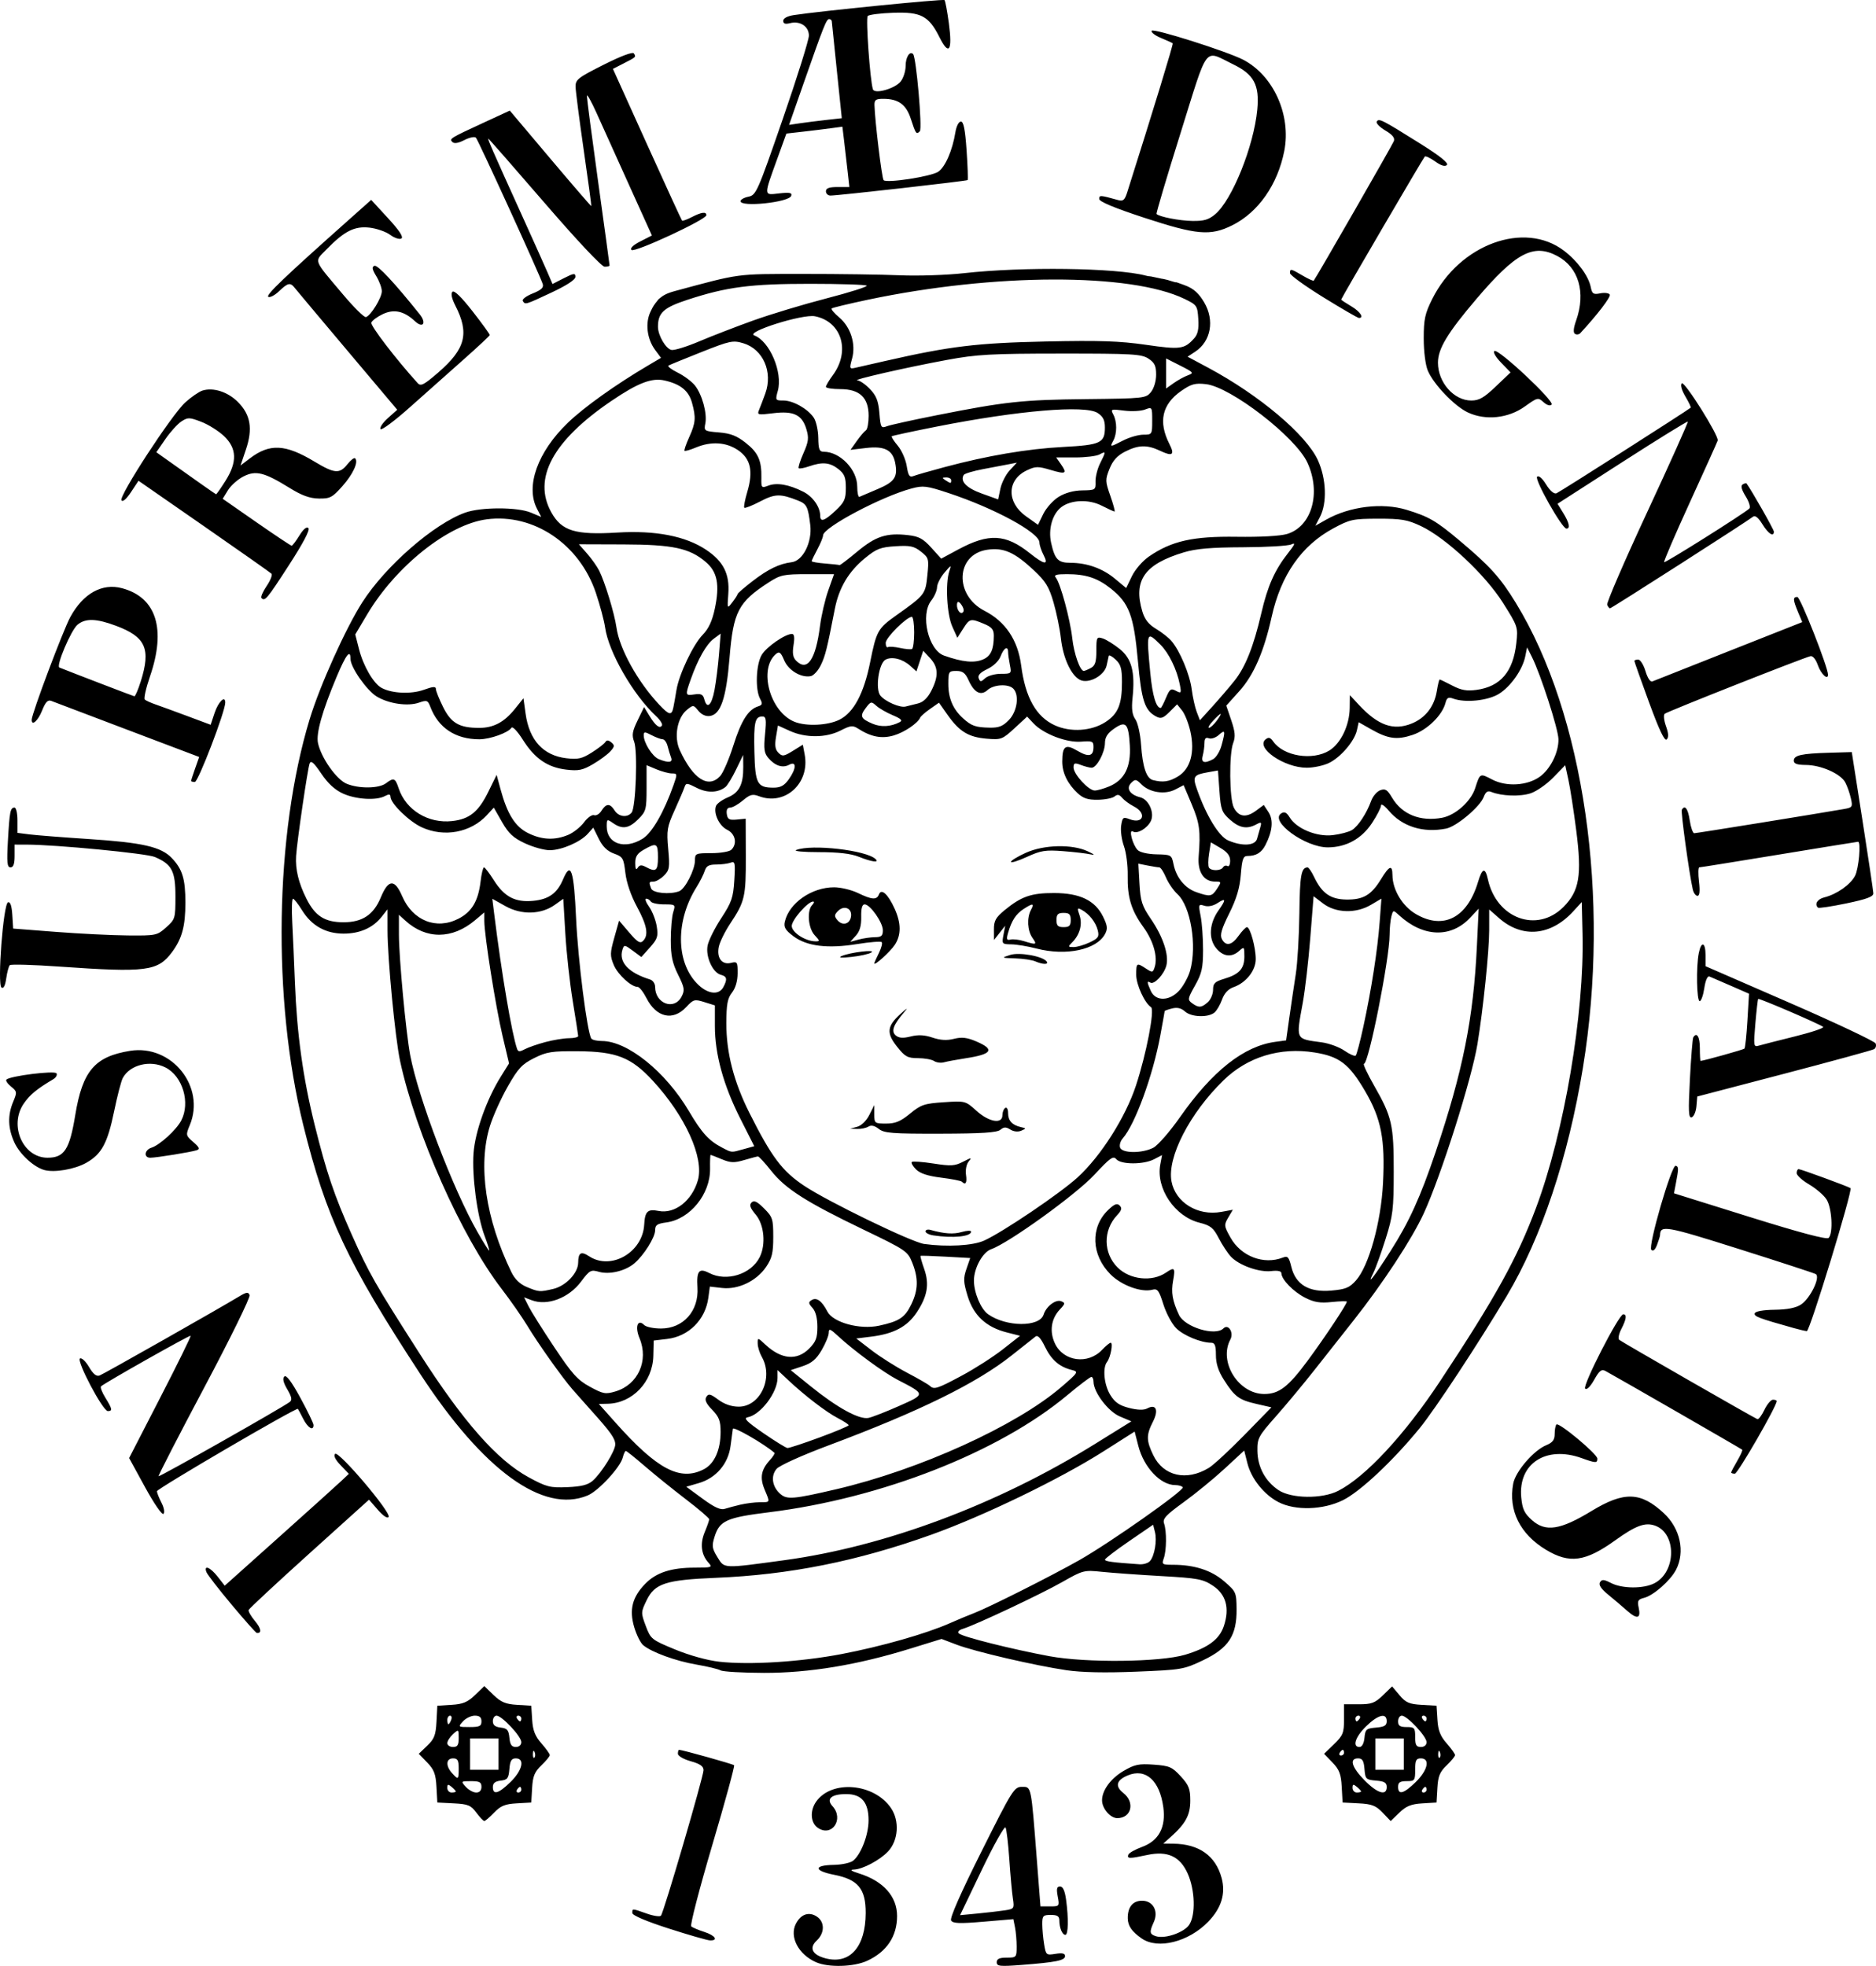 <?xml version="1.0" encoding="UTF-8" standalone="no"?>
<!-- Created with Inkscape (http://www.inkscape.org/) -->

<svg
   xmlns:dc="http://purl.org/dc/elements/1.1/"
   xmlns:cc="http://creativecommons.org/ns#"
   xmlns:rdf="http://www.w3.org/1999/02/22-rdf-syntax-ns#"
   xmlns:svg="http://www.w3.org/2000/svg"
   xmlns="http://www.w3.org/2000/svg"
   xmlns:sodipodi="http://sodipodi.sourceforge.net/DTD/sodipodi-0.dtd"
   xmlns:inkscape="http://www.inkscape.org/namespaces/inkscape"
   id="svg3039"
   version="1.1"
   inkscape:version="0.48.4 r9939"
   width="659.007"
   height="690.606"
   sodipodi:docname="unilogo_big.jpg">
  <defs
     id="defs3043" />
  <sodipodi:namedview
     pagecolor="#ffffff"
     bordercolor="#666666"
     borderopacity="1"
     objecttolerance="10"
     gridtolerance="10"
     guidetolerance="10"
     inkscape:pageopacity="0"
     inkscape:pageshadow="2"
     inkscape:window-width="1280"
     inkscape:window-height="741"
     id="namedview3041"
     showgrid="false"
     fit-margin-top="0"
     fit-margin-left="0"
     fit-margin-right="0"
     fit-margin-bottom="0"
     inkscape:zoom="0.48349182"
     inkscape:cx="925.13128"
     inkscape:cy="389.00941"
     inkscape:window-x="0"
     inkscape:window-y="27"
     inkscape:window-maximized="1"
     inkscape:current-layer="svg3039" />
  <path
     style="fill:#000000"
     d="m 286.63,689.3 c -6.171,-2.724 -9.407,-8.944 -7.037,-13.527 1.765,-3.413 4.688,-4.353 7.472,-2.404 2.702,1.893 2.629,5.729 -0.159,8.327 -2.796,2.605 -1.574,5.042 3.139,6.264 8.515,2.206 14.02,-4.031 14.063,-15.931 0.03,-8.492 -2.675,-11.773 -11.071,-13.425 -7.25,-1.426 -7.318,-3.367 -0.124,-3.487 2.817,-0.047 5.882,-0.72 6.824,-1.5 2.76,-2.284 5.348,-9.054 5.371,-14.055 0.03,-6.4 -2.425,-9.315 -7.844,-9.315 -5.232,0 -7.138,1.688 -4.81,4.26 4.147,4.583 -0.282,11.014 -5.209,7.563 -2.526,-1.769 -2.78,-5.973 -0.554,-9.151 5.452,-7.783 20.387,-6.495 26.319,2.27 3.035,4.484 2.577,11.325 -1.014,15.173 -2.882,3.088 -8.966,6.316 -12.076,6.407 -1.536,0.045 -0.919,0.495 1.87,1.368 8.506,2.66 13.34,8.077 13.34,14.95 0,7.124 -3.624,12.551 -10.5,15.725 -4.708,2.173 -13.634,2.415 -18,0.488 z m 63.5,0.021 c 0,-1.183 0.942,-1.618 3.5,-1.618 3.398,0 3.5,-0.113 3.5,-3.875 0,-2.131 -0.26,-5.173 -0.577,-6.759 l -0.577,-2.884 -10.53,0.895 c -8.358,0.71 -10.697,0.624 -11.34,-0.416 -0.519,-0.84 3.292,-9.508 10.611,-24.136 10.895,-21.775 11.553,-22.826 14.278,-22.826 3.334,0 3.184,-0.738 5.24,25.75 l 1.261,16.25 3.362,0 c 3.301,0 3.35,-0.064 2.705,-3.5 -0.509,-2.715 -0.326,-3.5 0.819,-3.5 0.997,0 1.681,1.504 2.111,4.64 0.906,6.608 0.786,12.36 -0.257,12.36 -1.083,0 -2.107,-2.469 -2.107,-5.082 0,-1.465 -0.709,-1.918 -3,-1.918 -2.72,0 -2.999,0.303 -2.989,3.25 0.006,1.788 0.298,4.986 0.648,7.107 0.616,3.728 0.749,3.839 3.989,3.313 2.391,-0.388 3.352,-0.164 3.352,0.782 0,1.537 -3.128,2.175 -15.25,3.11 -7.673,0.592 -8.75,0.476 -8.75,-0.943 z m 2.867,-18.233 c 3.25,-0.502 3.348,-0.647 2.804,-4.202 -0.31,-2.026 -0.87,-8.183 -1.244,-13.683 -0.374,-5.5 -0.968,-10.543 -1.319,-11.206 -0.351,-0.663 -4.091,5.994 -8.311,14.793 l -7.673,15.998 6.188,-0.59 c 3.403,-0.325 7.703,-0.824 9.555,-1.11 z m 48.105,9.911 c -3.493,-2.408 -4.904,-4.438 -4.941,-7.112 -0.054,-3.938 1.771,-6.184 5.025,-6.184 3.867,0 5.867,3.677 4.104,7.547 -1.589,3.487 -1.471,4.22 0.79,4.937 3.177,1.008 9.895,-1.32 11.683,-4.049 2.274,-3.471 2.027,-12.153 -0.51,-17.888 -2.709,-6.125 -7.087,-8.15 -14.283,-6.607 -6.232,1.337 -7.097,1.327 -6.63,-0.073 0.208,-0.623 2.383,-1.864 4.833,-2.759 5.893,-2.151 8.444,-6.924 7.473,-13.985 -1.29,-9.376 -6.18,-13.749 -12.465,-11.146 -4.038,1.672 -4.578,3.82 -1.56,6.195 4.17,3.28 2.828,8.827 -2.136,8.827 -2.459,0 -5.357,-3.392 -5.357,-6.272 0,-3.509 3.046,-7.67 7.544,-10.306 3.912,-2.293 5.369,-2.596 10.639,-2.215 5.497,0.398 6.442,0.807 9.462,4.103 2.848,3.108 3.355,4.398 3.355,8.541 0,5.071 -1.662,8.125 -7,12.866 l -2.5,2.22 3.5,0.037 c 9.077,0.096 14.9,4.229 17.012,12.071 1.476,5.482 -0.089,10.56 -4.734,15.358 -6.841,7.066 -17.641,9.797 -23.306,5.893 z m -166.223,-3.532 c -7.874,-2.536 -12.75,-4.615 -12.75,-5.435 0,-1.642 -0.158,-1.648 5.055,0.191 2.369,0.836 4.615,1.173 4.992,0.75 0.981,-1.101 14.953,-48.878 14.953,-51.132 0,-1.372 -1.212,-2.217 -4.5,-3.138 -2.531,-0.709 -4.5,-1.86 -4.5,-2.63 0,-0.754 0.193,-1.37 0.428,-1.37 1.102,0 18.889,4.983 19.318,5.412 0.268,0.268 -3.196,12.944 -7.698,28.169 -4.502,15.225 -7.817,28.018 -7.367,28.429 0.45,0.411 2.506,1.287 4.569,1.946 3.859,1.233 5.108,3.094 2,2.978 -0.963,-0.036 -7.487,-1.913 -14.5,-4.172 z m -67.555,-40.713 c -1.912,-2.586 -2.892,-2.987 -7.938,-3.25 l -5.757,-0.3 -0.306,-5.5 c -0.25,-4.502 -0.841,-6.054 -3.258,-8.556 l -2.952,-3.056 2.962,-2.838 c 2.484,-2.38 3.01,-3.743 3.258,-8.444 l 0.296,-5.607 5,-0.309 c 4.012,-0.248 5.642,-0.929 8.25,-3.446 l 3.25,-3.138 3.25,3.138 c 2.608,2.517 4.238,3.199 8.25,3.446 l 5,0.309 0.313,4.939 c 0.238,3.764 1.011,5.735 3.25,8.285 1.616,1.84 2.937,3.696 2.937,4.124 0,0.428 -1.329,2.051 -2.953,3.607 -2.391,2.29 -3.009,3.801 -3.25,7.937 l -0.297,5.108 -5.108,0.297 c -4.136,0.241 -5.647,0.859 -7.937,3.25 -1.556,1.624 -3.11,2.953 -3.454,2.953 -0.344,0 -1.606,-1.327 -2.806,-2.95 z m -7.195,-7.428 c 0,-0.208 -0.675,-0.938 -1.5,-1.622 -1.229,-1.02 -1.5,-0.951 -1.5,0.378 0,0.892 0.675,1.622 1.5,1.622 0.825,0 1.5,-0.17 1.5,-0.378 z m 9,-1.622 c 0,-1.635 -0.667,-2 -3.655,-2 -3.592,0 -3.624,0.035 -1.845,2 0.995,1.1 2.64,2 3.655,2 1.178,0 1.845,-0.723 1.845,-2 z m 10.208,-1.703 c 4.198,-4.099 5.135,-8.297 1.853,-8.297 -1.52,0 -2.007,0.812 -2.25,3.75 -0.269,3.256 -0.673,3.792 -3.06,4.066 -1.943,0.224 -2.75,0.884 -2.75,2.25 0,2.912 1.996,2.344 6.208,-1.769 z m 3.792,2.703 c 0,-0.55 -0.198,-1 -0.441,-1 -0.243,0 -0.719,0.45 -1.059,1 -0.34,0.55 -0.141,1 0.441,1 0.582,0 1.059,-0.45 1.059,-1 z m -22,-7.5 c 0,-2.833 -0.381,-3.5 -2,-3.5 -2.458,0 -2.635,2.641 -0.345,5.171 2.224,2.457 2.345,2.371 2.345,-1.671 z m 14,-5 0,-5.5 -5,0 -5,0 0,5.5 0,5.5 5,0 5,0 z m 12.683,-0.688 c -0.319,-0.798 -0.556,-0.561 -0.604,0.604 -0.043,1.054 0.193,1.645 0.525,1.312 0.332,-0.332 0.368,-1.195 0.079,-1.917 z m -26.683,-4.967 c 0,-3.092 -0.04,-3.119 -2,-1.345 -1.1,0.995 -2,2.415 -2,3.155 0,0.74 0.9,1.345 2,1.345 1.577,0 2,-0.667 2,-3.155 z m 22,1.447 c 0,-2.01 -6.82,-9.292 -8.703,-9.292 -0.713,0 -1.297,0.87 -1.297,1.934 0,1.366 0.807,2.026 2.75,2.25 2.291,0.264 2.802,0.858 3.063,3.566 0.235,2.44 0.796,3.25 2.25,3.25 1.16,0 1.937,-0.685 1.937,-1.708 z m -14,-7.292 c 0,-1.431 -0.667,-2 -2.345,-2 -1.29,0 -3.159,0.9 -4.155,2 -1.782,1.97 -1.747,2 2.345,2 3.488,0 4.155,-0.321 4.155,-2 z m -10.638,-0.5 c 0.317,-0.825 0.14,-1.5 -0.393,-1.5 -0.533,0 -0.969,0.675 -0.969,1.5 0,0.825 0.177,1.5 0.393,1.5 0.216,0 0.652,-0.675 0.969,-1.5 z m 24.638,-0.5 c 0,-0.55 -0.477,-1 -1.059,-1 -0.582,0 -0.781,0.45 -0.441,1 0.34,0.55 0.816,1 1.059,1 0.243,0 0.441,-0.45 0.441,-1 z m 302.551,33.053 c -2.38,-2.484 -3.743,-3.01 -8.444,-3.258 l -5.607,-0.296 -0.306,-5.5 c -0.25,-4.5 -0.842,-6.055 -3.253,-8.551 l -2.947,-3.051 3.503,-3.395 c 3.137,-3.041 3.503,-3.95 3.503,-8.699 l 0,-5.304 5.202,0 c 4.478,0 5.654,-0.437 8.445,-3.143 l 3.242,-3.143 2.602,3.092 c 2.2,2.615 3.405,3.138 7.805,3.393 l 5.204,0.301 0.313,4.939 c 0.238,3.764 1.011,5.735 3.25,8.285 1.616,1.84 2.937,3.696 2.937,4.124 0,0.428 -1.329,2.051 -2.953,3.607 -2.391,2.29 -3.009,3.801 -3.25,7.937 l -0.297,5.108 -5,0.309 c -3.935,0.243 -5.651,0.937 -8.056,3.258 l -3.056,2.949 z m -7.551,-7.431 c 0,-0.208 -0.675,-0.938 -1.5,-1.622 -1.229,-1.02 -1.5,-0.951 -1.5,0.378 0,0.892 0.675,1.622 1.5,1.622 0.825,0 1.5,-0.17 1.5,-0.378 z m 9,-1.562 c 0,-1.52 -0.812,-2.007 -3.75,-2.25 -3.546,-0.294 -3.767,-0.514 -4.06,-4.06 -0.243,-2.938 -0.73,-3.75 -2.25,-3.75 -3.174,0 -2.264,3.094 2.269,7.712 4.508,4.594 7.792,5.583 7.792,2.348 z m 10.208,-1.763 c 4.238,-4.138 5.136,-8.297 1.792,-8.297 -1.667,0 -2,0.667 -2,4 0,3.778 -0.167,4 -3,4 -2.333,0 -3,0.444 -3,2 0,2.978 1.967,2.438 6.208,-1.703 z m 3.792,2.703 c 0,-0.55 -0.198,-1 -0.441,-1 -0.243,0 -0.719,0.45 -1.059,1 -0.34,0.55 -0.141,1 0.441,1 0.582,0 1.059,-0.45 1.059,-1 z m -8,-12.5 0,-5.5 -5,0 -5,0 0,5.5 0,5.5 5,0 5,0 z m 12.683,-0.688 c -0.319,-0.798 -0.556,-0.561 -0.604,0.604 -0.043,1.054 0.193,1.645 0.525,1.312 0.332,-0.332 0.368,-1.195 0.079,-1.917 z m -33.683,0.188 c 0,-0.55 -0.198,-1 -0.441,-1 -0.243,0 -0.719,0.45 -1.059,1 -0.34,0.55 -0.141,1 0.441,1 0.582,0 1.059,-0.45 1.059,-1 z m 7.187,-5.25 c 0.286,-2.967 0.64,-3.277 4.063,-3.56 2.938,-0.243 3.75,-0.73 3.75,-2.25 0,-3.058 -3.029,-2.317 -7.208,1.763 -3.839,3.749 -4.985,7.297 -2.356,7.297 0.89,0 1.556,-1.237 1.75,-3.25 z m 21.813,1.542 c 0,-2.01 -6.82,-9.292 -8.703,-9.292 -0.713,0 -1.297,0.9 -1.297,2 0,1.556 0.667,2 3,2 2.762,0 3,0.278 3,3.5 0,2.833 0.381,3.5 2,3.5 1.219,0 2,-0.667 2,-1.708 z m -23.5,-8.292 c 0.34,-0.55 0.141,-1 -0.441,-1 -0.582,0 -1.059,0.45 -1.059,1 0,0.55 0.198,1 0.441,1 0.243,0 0.719,-0.45 1.059,-1 z m 23.5,0 c 0,-0.55 -0.477,-1 -1.059,-1 -0.582,0 -0.781,0.45 -0.441,1 0.34,0.55 0.816,1 1.059,1 0.243,0 0.441,-0.45 0.441,-1 z m -248,-16.909 c -0.825,-0.466 -4.638,-1.383 -8.473,-2.038 -7.277,-1.242 -15.81,-4.356 -18.737,-6.84 -0.94,-0.798 -2.357,-3.659 -3.148,-6.359 -1.789,-6.103 -0.665,-10.496 3.885,-15.181 3.848,-3.963 9.126,-5.675 17.493,-5.675 5.924,0 6.197,-0.102 4.712,-1.75 -2.556,-2.836 -3.018,-6.632 -1.306,-10.73 0.865,-2.07 1.573,-4.103 1.573,-4.517 0,-0.414 -3.712,-3.591 -8.25,-7.059 -4.537,-3.468 -11.019,-8.7 -14.404,-11.625 -3.385,-2.925 -6.373,-5.319 -6.642,-5.319 -0.268,0 -0.751,1.05 -1.074,2.333 -0.861,3.43 -8.537,11.73 -12.305,13.304 -15.604,6.52 -36.653,-8.741 -58.81,-42.637 -25.69,-39.301 -33.074,-55.014 -41.12,-87.5 -10.916,-44.077 -10.004,-102.156 2.237,-142.5 3.588,-11.824 12.684,-32.027 18.526,-41.145 8.175,-12.76 25.164,-27.558 36.138,-31.479 5.53,-1.976 18.323,-1.979 23.045,-0.007 l 3.656,1.528 -1.499,-2.899 c -4.088,-7.905 0.239,-19.967 10.814,-30.149 5.707,-5.495 16.714,-13.364 28.106,-20.094 l 4.647,-2.745 -2.061,-2.788 c -2.924,-3.955 -3.525,-9.602 -1.574,-13.514 0.98,-2.024 0.981,-2.036 2.797,-4.306 1.542,-1.325 2.746,-2.054 5.771,-2.87 23.205,-6.259 21.135,-5.983 45,-6 12.375,-0.009 27.675,0.206 34,0.476 6.325,0.271 16.45,-0.063 22.5,-0.741 20.725,-2.322 53.413,-1.893 63.799,0.837 2.09,0.549 -0.065,-0.171 4.141,0.781 3.452,0.782 0.01,-0.08 3.542,0.748 6.067,1.928 0.022,-0.338 6.018,1.845 3.337,1.215 5.112,3.045 6.886,6.052 3.718,6.302 2.362,13.698 -3.178,17.332 l -2.657,1.743 7.225,3.868 c 17.955,9.613 34.47,23.541 38.555,32.516 2.95,6.482 3.269,14.983 0.745,19.863 l -1.623,3.139 3.774,-2.138 c 8.237,-4.666 19.739,-6.071 28.274,-3.452 7.817,2.398 10.298,3.837 18.5,10.723 10.772,9.045 14.372,13.023 19.804,21.884 24.039,39.215 33.374,103.741 23.628,163.329 -5.158,31.541 -14.562,59.74 -26.731,80.161 -9.977,16.742 -25.181,39.837 -30.6,46.482 -9.405,11.532 -20.993,22.396 -27.054,25.364 -6.925,3.391 -16.608,3.685 -22.491,0.684 -5.11,-2.607 -9.618,-8.227 -10.999,-13.715 l -1.119,-4.444 -6.826,6.315 c -3.755,3.474 -10.245,8.79 -14.422,11.815 -6.296,4.559 -7.477,5.842 -6.898,7.5 0.945,2.708 0.882,9.49 -0.114,12.25 -0.756,2.095 -0.535,2.25 3.206,2.25 7.564,0 13.492,1.907 18.003,5.793 4.19,3.609 4.32,3.9 4.376,9.793 0.087,9.253 -2.797,13.658 -11.743,17.934 -6.814,3.257 -7.502,3.375 -23.52,4.026 -10.928,0.444 -19.202,0.272 -24.5,-0.51 -11.104,-1.639 -32.154,-6.533 -38.549,-8.963 l -5.328,-2.024 -11.061,3.421 c -18.524,5.729 -35.464,8.535 -51.318,8.5 -7.559,-0.017 -14.418,-0.412 -15.243,-0.878 z m 42.5,-5.734 c 13.885,-2.646 29.705,-7.151 37.947,-10.805 2.779,-1.232 6.628,-2.838 8.553,-3.569 5.105,-1.939 27.139,-13.023 37.051,-18.639 10.762,-6.097 36.947,-24.538 36.309,-25.571 -0.263,-0.425 -1.464,-0.776 -2.669,-0.78 -5.179,-0.016 -11.028,-6.241 -12.961,-13.798 l -1.28,-5 -10.975,6.974 c -15.277,9.707 -42.081,22.678 -60.475,29.265 -26.005,9.312 -49.837,14.082 -75.646,15.139 -17.582,0.72 -21.475,1.979 -24.323,7.862 -2.043,4.221 -2.05,4.419 -0.31,9.057 1.726,4.601 2.029,4.845 10.271,8.248 5.041,2.082 11.341,3.829 15.5,4.3 10.599,1.199 28.497,0.083 43.008,-2.682 z m 120.675,0.238 c 8.016,-2.392 12.073,-5.403 13.624,-10.111 2.071,-6.284 0.757,-11.088 -3.87,-14.15 -3.51,-2.323 -5.235,-2.643 -18.154,-3.375 -7.851,-0.444 -17.2,-1.114 -20.775,-1.487 -6.345,-0.663 -6.679,-0.577 -14,3.587 -7.495,4.263 -30.411,15.06 -34.851,16.419 -1.431,0.438 -1.991,1.08 -1.431,1.64 1.157,1.157 18.618,5.546 31.781,7.987 12.876,2.388 38.895,2.11 47.675,-0.511 z m -140.675,-33.224 c 35.369,-4.824 74.778,-19.572 108.903,-40.753 l 12.903,-8.009 -4.065,-1.727 c -4.107,-1.744 -9.242,-8.534 -9.242,-12.221 0,-0.914 -0.343,-1.662 -0.762,-1.662 -0.419,0 -4.238,2.902 -8.487,6.448 -23.955,19.996 -65.256,36.206 -104.703,41.095 -14.976,1.856 -17.407,2.949 -19.173,8.623 -1.001,3.215 -0.873,4.101 1.04,7.197 2.488,4.026 1.706,3.993 23.584,1.008 z m 128.372,0.283 c 1.592,-1.919 2.475,-7.138 1.717,-10.157 l -0.647,-2.576 -8.446,5.789 c -4.645,3.184 -8.457,6.102 -8.471,6.484 -0.022,0.614 2.694,0.979 12.102,1.625 1.445,0.099 3.13,-0.425 3.744,-1.165 z M 260.13,528.572 c 1.925,-0.452 4.963,-0.832 6.75,-0.846 3.785,-0.028 3.68,0.249 1.706,-4.475 -1.727,-4.133 -1.225,-6.957 1.83,-10.295 1.131,-1.235 1.866,-2.408 1.635,-2.606 -3.78,-3.23 -14.464,-9.385 -14.607,-8.414 -0.103,0.696 -0.47,3.422 -0.818,6.058 -0.823,6.251 -5.091,11.238 -11.125,12.997 l -4.422,1.289 5.736,4.211 c 4.137,3.037 6.305,4.029 7.775,3.556 1.121,-0.36 3.614,-1.025 5.539,-1.477 z m 33.5,-5.384 c 29.279,-6.822 63.326,-22.274 79.205,-35.948 6.017,-5.182 6.128,-5.363 3.646,-5.986 -4.351,-1.092 -7.164,-3.535 -9.408,-8.169 -1.454,-3.003 -2.527,-4.169 -3.299,-3.583 -0.629,0.478 -4.354,3.426 -8.277,6.552 -12.341,9.834 -32.432,19.721 -64.368,31.675 -9.411,3.523 -17.278,7.072 -18.312,8.261 -2.167,2.494 -1.56,6.401 1.382,8.894 2.308,1.957 4.612,1.755 19.43,-1.697 z m 176.449,0.54 c 9.609,-4.902 23.313,-19.652 35.794,-38.526 19.484,-29.464 27.099,-43.231 33.746,-61 9.881,-26.418 16.97,-68.248 16.296,-96.159 l -0.27,-11.159 -3.007,3.283 c -7.874,8.596 -17.902,9.517 -26.02,2.389 l -3.487,-3.062 -0.009,7.354 c -0.009,7.332 -2.09,27.521 -4.109,39.854 -2.026,12.378 -12.751,46.223 -18.87,59.548 -4.122,8.976 -14.301,24.5 -24.665,37.618 -3.766,4.766 -9.979,12.641 -13.807,17.5 -3.828,4.859 -9.903,12.162 -13.5,16.228 -6.132,6.933 -6.536,7.687 -6.47,12.099 0.084,5.66 2.754,10.635 7.382,13.754 4.504,3.035 15.313,3.179 20.997,0.279 z M 208.207,520.174 c 3.126,-2.77 7.922,-10.495 7.922,-12.76 0,-2.044 -1.593,-4.304 -8.237,-11.683 -2.345,-2.604 -5.393,-6.039 -6.773,-7.632 -3.707,-4.279 -12.101,-16.109 -15.893,-22.397 -1.824,-3.025 -5.905,-8.875 -9.068,-13 -14.024,-18.287 -30.119,-54.434 -35.62,-80 -1.724,-8.01 -4.4,-35.885 -4.405,-45.885 l -0.004,-7.385 -2.088,2.655 c -3.04,3.865 -7.673,5.902 -13.388,5.888 -6.294,-0.015 -11.203,-2.787 -14.552,-8.215 -1.359,-2.203 -2.787,-4.017 -3.172,-4.032 -0.386,-0.015 -0.506,3.686 -0.268,8.223 0.238,4.537 0.66,14.1 0.937,21.25 0.699,18.035 2.857,33.572 6.946,50 4.172,16.763 6.808,24.561 13.012,38.5 6.003,13.486 8.204,17.347 23.69,41.557 15.477,24.196 27.36,37.687 38.521,43.735 6.25,3.386 7.46,3.693 13.54,3.435 4.939,-0.21 7.255,-0.797 8.901,-2.255 z m 216.422,-4.509 c 1.65,-1.002 7.275,-6.199 12.5,-11.548 l 9.5,-9.727 -5.216,-1.193 c -6.171,-1.412 -7.698,-2.537 -11.455,-8.441 -1.979,-3.109 -2.829,-5.74 -2.829,-8.75 0,-3.316 -0.375,-4.304 -1.634,-4.304 -3.622,0 -9.754,-2.542 -12.318,-5.106 -1.496,-1.496 -3.522,-5.272 -4.504,-8.392 -1.545,-4.911 -2.065,-5.599 -3.875,-5.126 -3.882,1.015 -10.821,-1.528 -14.67,-5.376 -6.812,-6.812 -7.173,-16.586 -0.837,-22.656 2.19,-2.098 3.124,-2.457 4.03,-1.551 0.907,0.907 0.689,1.704 -0.94,3.443 -4.918,5.25 -4.835,13.272 0.188,18.296 4.33,4.33 12.144,5.165 17.031,1.818 3.002,-2.056 3.323,-1.699 2.502,2.786 -0.762,4.167 -0.266,7.097 2.043,12.058 2.01,4.322 12.782,7.604 15.625,4.762 1.742,-1.742 3.734,1.47 2.427,3.913 -4.194,7.836 2.85,19.13 11.931,19.13 5.17,0 8.439,-2.513 15.227,-11.707 6.075,-8.229 13.773,-19.82 13.773,-20.74 0,-0.225 -2.387,-0.162 -5.305,0.139 -4.171,0.43 -6.182,0.1 -9.405,-1.544 -4.123,-2.104 -8.289,-6.417 -8.289,-8.582 0,-0.745 -1.279,-1.015 -3.553,-0.75 -4.291,0.501 -11.382,-2.041 -14.204,-5.092 -1.132,-1.224 -3.048,-4.143 -4.258,-6.488 -1.877,-3.636 -2.869,-4.431 -6.751,-5.409 -8.711,-2.194 -15.353,-12.051 -13.777,-20.448 l 0.619,-3.301 -2.788,1.454 c -3.701,1.931 -11.672,1.914 -13.283,-0.028 -1.058,-1.275 -2.184,-0.475 -7.677,5.458 -6.423,6.937 -30.095,24.014 -36.276,26.168 -2.979,1.038 -6.052,6.635 -6.052,11.022 0,4.235 2.412,10.003 4.934,11.799 6.357,4.527 18.114,4.621 19.531,0.156 0.913,-2.876 4.253,-5.432 6.147,-4.705 1.523,0.585 1.48,0.868 -0.447,2.919 -3.062,3.259 -3.698,7.75 -1.697,11.968 2.991,6.303 11.611,7.445 16.546,2.193 1.284,-1.367 2.643,-2.485 3.021,-2.485 0.923,0 -0.057,5.187 -1.27,6.723 -1.651,2.09 -1.064,8.059 1.144,11.631 1.605,2.598 3.189,3.685 6.626,4.551 2.997,0.755 5.129,0.81 6.337,0.163 3.137,-1.679 4.091,0.579 1.988,4.705 -2.364,4.637 -2.339,6.609 0.149,11.748 3.556,7.345 11.665,9.193 19.49,4.442 z m -177.372,0.471 c 3.695,-1.911 5.872,-6.768 5.872,-13.104 0,-3.892 -0.527,-5.278 -2.96,-7.788 -2.125,-2.193 -2.704,-3.468 -2.051,-4.524 0.767,-1.241 1.422,-1.089 4.21,0.978 2.165,1.606 4.636,2.45 7.18,2.453 7.547,0.01 12.284,-10.168 8.121,-17.45 -0.786,-1.375 -1.445,-3.491 -1.465,-4.702 -0.035,-2.179 -0.007,-2.176 2.715,0.361 5.577,5.198 11.041,5.704 15.327,1.418 2.41,-2.41 2.923,-3.757 2.923,-7.671 0,-3.077 -0.602,-5.413 -1.71,-6.638 -1.452,-1.604 -1.495,-2.023 -0.284,-2.772 1.718,-1.062 3.579,0.301 5.51,4.035 1.997,3.862 11.37,6.434 18.14,4.977 7.074,-1.523 9.092,-2.856 11.334,-7.487 2.448,-5.056 2.543,-9.149 0.34,-14.654 -1.613,-4.032 -2.198,-4.428 -17.25,-11.672 -20.016,-9.632 -27.315,-14.286 -32.302,-20.595 -2.217,-2.805 -4.312,-5.081 -4.655,-5.057 -0.343,0.024 -2.519,0.599 -4.837,1.279 -3.525,1.033 -4.811,0.985 -7.872,-0.294 -2.012,-0.841 -3.777,-1.529 -3.921,-1.529 -0.144,0 -0.229,2.178 -0.189,4.84 0.135,8.936 -7.051,17.779 -15.351,18.893 -3.263,0.438 -3.953,0.919 -3.953,2.759 0,2.492 -3.984,8.827 -7.318,11.636 -3.176,2.675 -8.734,4.004 -12.377,2.96 -2.875,-0.824 -3.306,-0.589 -6.333,3.45 -4.33,5.779 -11.835,8.606 -17.315,6.523 l -2.69,-1.023 1.62,3.231 c 0.891,1.777 4.944,8.22 9.007,14.317 6.26,9.394 8.169,11.512 12.51,13.874 4.667,2.54 5.468,2.685 9.005,1.625 7.901,-2.367 11.705,-10.809 8.417,-18.678 -1.699,-4.066 -0.655,-6.937 1.674,-4.607 0.66,0.66 3.299,1.2 5.865,1.2 7.827,0 13.322,-6.164 12.817,-14.377 -0.362,-5.887 0.521,-6.983 4.125,-5.119 6.085,3.147 14.68,0.461 17.714,-5.534 2.244,-4.435 1.608,-11.426 -1.36,-14.954 -1.996,-2.372 -2.358,-3.419 -1.485,-4.292 0.873,-0.873 1.944,-0.366 4.39,2.08 3.012,3.012 3.235,3.702 3.235,10.039 0,5.607 -0.44,7.454 -2.5,10.496 -3.362,4.964 -9.804,8.057 -15.455,7.42 l -4.318,-0.487 -0.527,3.926 c -1.033,7.7 -6.892,13.564 -14.451,14.462 l -4.749,0.564 -0.131,5.413 c -0.22,9.126 -7.328,16.587 -15.996,16.791 l -3.126,0.073 5.787,6.5 c 14.681,16.49 22.744,20.751 31.094,16.434 z m 40.617,-11.158 c 5.635,-2.076 10.247,-4.011 10.25,-4.298 0.003,-0.287 -1.683,-1.397 -3.745,-2.466 -4.112,-2.131 -11.653,-7.903 -17.5,-13.395 l -3.75,-3.522 0,2.753 c 0,5.128 -5.961,12.983 -10.5,13.834 -1.547,0.29 -0.301,1.546 5.5,5.543 4.125,2.842 7.95,5.204 8.5,5.247 0.55,0.044 5.61,-1.619 11.245,-3.696 z m 28.012,-11.095 c 9.306,-4.126 9.309,-4.073 -0.502,-9.132 -4.97,-2.563 -15.442,-10.251 -21.005,-15.42 -2.751,-2.556 -3.25,-2.735 -3.25,-1.162 0,1.022 -1.121,3.772 -2.492,6.11 -1.893,3.231 -3.498,4.587 -6.681,5.648 l -4.19,1.397 7.04,5.688 c 9.373,7.573 17.105,11.79 20.323,11.083 1.375,-0.302 6.216,-2.197 10.757,-4.211 z m 22.043,-10.67 c 4.565,-2.451 11.021,-6.594 14.347,-9.207 l 6.047,-4.751 -4.726,-1.205 c -7.185,-1.833 -11.617,-5.964 -13.685,-12.754 -1.502,-4.934 -1.558,-6.219 -0.417,-9.531 l 1.319,-3.828 -8.593,-0.479 c -4.726,-0.263 -8.71,-0.386 -8.853,-0.273 -0.143,0.113 0.426,2.15 1.264,4.527 1.9,5.385 1.181,9.614 -2.605,15.329 -3.303,4.987 -8.067,7.529 -15.939,8.504 l -5.3,0.657 5.42,4.169 c 2.981,2.293 8.57,5.824 12.42,7.846 3.85,2.022 7.428,4.083 7.95,4.581 1.526,1.452 2.599,1.113 11.35,-3.585 z M 194.327,452.796 c 4.388,-1.019 8.727,-5.559 8.771,-9.177 0.044,-3.621 0.985,-4.177 3.869,-2.288 7.682,5.034 18.794,-1.364 19.331,-11.129 0.256,-4.665 1.207,-5.575 5.029,-4.811 5.714,1.143 11.76,-3.566 13.826,-10.768 2.258,-7.873 -4.41,-22.602 -15.831,-34.975 -7.568,-8.198 -12.752,-10.248 -26.191,-10.359 -9.301,-0.077 -11.071,0.198 -15.5,2.413 -4.271,2.136 -5.623,3.593 -9.273,10 -2.35,4.125 -5.162,10.36 -6.25,13.855 -4.296,13.807 -1.515,32.72 7.55,51.354 1.205,2.477 2.995,4.204 5.389,5.198 4.26,1.77 4.528,1.79 9.281,0.686 z m 281.996,-2.984 c 4.541,-5.082 8.823,-20.493 9.508,-34.215 0.77,-15.433 -0.628,-22.601 -6.295,-32.284 -5.61,-9.584 -9.019,-12.191 -17.769,-13.589 -12.109,-1.934 -23.532,1.559 -31.965,9.775 -11.884,11.577 -19.857,27.075 -18.273,35.519 1.391,7.412 9.222,12.217 17.458,10.711 l 4.091,-0.748 -1.617,2.738 c -1.533,2.595 -1.492,2.961 0.776,7.012 3.703,6.614 11.687,9.674 18.393,7.049 1.727,-0.676 2.136,-0.228 3,3.289 1.527,6.219 6.189,8.986 13.99,8.304 5.066,-0.443 6.409,-0.992 8.703,-3.56 z m 12.123,-10.293 c 6.507,-10.175 10.52,-18.982 15.863,-34.816 9.58,-28.391 13.302,-46.988 14.511,-72.5 l 0.616,-13 -3.035,3.23 c -6.735,7.167 -16.498,6.819 -24.89,-0.887 -2.108,-1.936 -2.123,-1.934 -2.736,0.355 -0.339,1.266 -0.623,4.17 -0.63,6.453 -0.028,8.478 -7.35,45.349 -9.006,45.349 -0.447,0 1.178,3.487 3.612,7.75 6.236,10.922 6.858,13.674 6.843,30.25 -0.012,13.112 -0.284,15.362 -2.844,23.5 -1.557,4.95 -3.51,10.35 -4.339,12 -2.426,4.825 0.061,1.66 6.037,-7.684 z m -318.219,-5.376 c -2.604,-6.934 -4.475,-20.94 -3.883,-29.069 0.545,-7.485 4.591,-18.85 9.546,-26.811 l 2.923,-4.696 -2.284,-9.686 c -2.424,-10.278 -6.399,-35.356 -6.399,-40.366 l 0,-2.989 -3.25,2.74 c -8.005,6.75 -17.184,6.802 -24.5,0.138 l -2.25,-2.049 0.003,6.924 c 0.003,8.147 2.469,34.539 3.963,42.424 2.852,15.049 15.084,47.168 23.682,62.18 2.104,3.674 3.933,6.572 4.065,6.44 0.132,-0.132 -0.595,-2.463 -1.616,-5.18 z m 175.516,1.648 c 6.601,-2.998 26.636,-16.55 32.815,-22.196 8.147,-7.446 16.817,-21.095 20.482,-32.244 3.67,-11.164 6.656,-26.672 5.302,-27.536 -2.242,-1.429 -5.205,-7.893 -5.208,-11.362 -0.004,-4.244 0.157,-4.346 3.445,-2.191 2.234,1.464 2.42,1.428 3.06,-0.587 1.119,-3.526 -0.482,-9.164 -3.965,-13.96 -4.289,-5.907 -5.681,-10.481 -5.535,-18.193 0.066,-3.475 -0.533,-8.118 -1.33,-10.318 -0.797,-2.2 -1.229,-5.434 -0.96,-7.186 0.449,-2.924 0.693,-3.108 2.969,-2.243 4.826,1.835 6.128,-2.081 1.489,-4.48 -1.553,-0.803 -3.412,-2.17 -4.133,-3.038 -0.978,-1.179 -1.646,-1.299 -2.638,-0.476 -0.73,0.606 -3.378,1.133 -5.884,1.171 -3.494,0.053 -5.157,-0.492 -7.134,-2.34 -3.514,-3.282 -5.391,-7.165 -5.373,-11.109 0.025,-5.458 1.122,-6.241 5.297,-3.778 4.013,2.368 5.688,1.974 5.688,-1.338 0,-1.981 -0.431,-2.164 -4.357,-1.852 -5.103,0.406 -13.24,-2.71 -16.702,-6.395 l -2.256,-2.401 -4.445,4.097 c -4.25,3.917 -4.678,4.078 -9.75,3.658 -6.374,-0.529 -9.612,-2.487 -13.698,-8.285 l -3.072,-4.358 -3.11,2.176 c -1.71,1.197 -3.276,2.564 -3.48,3.037 -0.868,2.018 -5.538,5.186 -9.27,6.288 -4.224,1.247 -8.017,0.528 -12.528,-2.377 -1.909,-1.229 -2.653,-1.149 -6.21,0.666 -5.085,2.594 -12.244,2.643 -17.797,0.122 l -4.176,-1.896 -0.68,4.026 c -0.503,2.975 -0.282,4.424 0.844,5.55 1.366,1.366 1.891,1.297 5.052,-0.656 l 3.528,-2.18 0.653,3.483 c 1.889,10.071 -6.926,18.08 -16.073,14.603 -2.238,-0.851 -3.13,-0.614 -5.642,1.5 -1.641,1.381 -3.655,2.511 -4.477,2.511 -0.976,0 -1.382,0.779 -1.173,2.25 0.266,1.87 0.853,2.199 3.478,1.948 l 3.159,-0.302 0.045,13.109 c 0.049,14.305 -0.338,15.988 -5.445,23.683 -1.894,2.854 -3.718,6.565 -4.055,8.248 -0.783,3.917 1.132,6.408 4.313,5.609 2.163,-0.543 2.323,-0.287 2.302,3.686 -0.014,2.69 -0.745,5.194 -1.978,6.769 -1.576,2.015 -1.96,4.104 -1.978,10.768 -0.028,10.305 2.616,20.567 8.116,31.507 7.8,15.514 11.485,20.414 19.234,25.583 8.329,5.555 37.76,19.827 42.127,20.429 8.122,1.119 17.136,0.608 21.114,-1.199 z m -17.864,-1.804 c -1.512,-0.229 -2.75,-0.867 -2.75,-1.418 0,-0.551 0.787,-0.779 1.75,-0.508 4.87,1.371 8.052,1.581 11,0.725 1.788,-0.519 3.25,-0.578 3.25,-0.13 0,1.744 -6.327,2.379 -13.25,1.331 z m 9.996,-18.871 c -0.323,-0.323 -3.612,-0.962 -7.31,-1.421 -4.638,-0.575 -7.359,-1.47 -8.774,-2.885 -1.128,-1.128 -1.8,-2.303 -1.493,-2.609 0.307,-0.307 3.735,-0.065 7.618,0.537 6.13,0.951 7.498,0.869 10.386,-0.624 2.991,-1.546 3.189,-1.554 1.962,-0.074 -0.77,0.928 -1.172,2.957 -0.923,4.655 0.416,2.836 -0.137,3.75 -1.466,2.422 z m -29.185,-18.543 c -1.467,-1.154 -2.66,-1.42 -3.624,-0.81 -0.791,0.5 -2.563,0.872 -3.938,0.825 l -2.5,-0.084 2.5,-0.679 c 1.465,-0.398 3.224,-2.117 4.248,-4.15 l 1.748,-3.471 0.002,3.25 c 0.002,3.144 0.137,3.25 4.149,3.25 3.259,0 5.061,-0.749 8.416,-3.498 3.842,-3.148 5.028,-3.548 11.851,-4 7.543,-0.499 7.601,-0.484 11.455,2.998 4.42,3.993 9.131,4.797 9.131,1.559 0,-1.068 0.45,-2.219 1,-2.559 0.562,-0.347 1,0.449 1,1.819 0,2.67 1.42,4.222 4.5,4.919 1.922,0.435 1.927,0.484 0.118,1.265 -1.137,0.491 -2.653,0.332 -3.828,-0.403 -1.543,-0.964 -2.272,-0.945 -3.521,0.092 -1.174,0.974 -6.538,1.319 -21.048,1.352 -16.945,0.039 -19.756,-0.178 -21.659,-1.675 z m 19.438,-23.842 c -0.825,-0.549 -3.375,-1.005 -5.666,-1.013 -3.662,-0.013 -4.552,-0.502 -7.353,-4.039 -3.798,-4.796 -3.543,-7.185 1.228,-11.504 2.497,-2.261 2.775,-2.374 1.162,-0.472 -3.756,4.427 -4.522,6.63 -2.8,8.059 1.112,0.923 2.539,1.015 5.229,0.337 2.628,-0.662 4.847,-0.545 7.661,0.404 2.762,0.931 5.04,1.062 7.523,0.431 2.731,-0.693 4.547,-0.486 7.788,0.891 6.67,2.833 5.666,4.501 -3.559,5.915 -3.143,0.482 -6.614,1.126 -7.714,1.432 -1.1,0.306 -2.675,0.107 -3.5,-0.442 z m -21,-34.302 c 0,-0.23 0.722,-1.866 1.604,-3.635 0.882,-1.769 1.327,-3.493 0.988,-3.832 -0.339,-0.339 -4.205,-0.033 -8.591,0.679 -10.365,1.683 -17.716,0.781 -22.414,-2.75 -2.871,-2.158 -3.466,-3.169 -3.015,-5.127 1.503,-6.534 9.427,-12.061 17.292,-12.061 2.328,0 6.095,0.9 8.372,2 4.963,2.398 6.633,2.505 7.412,0.474 0.839,-2.187 3.184,-0.04 5.488,5.026 2.305,5.068 2.334,9.267 0.085,12.677 -1.614,2.448 -7.222,7.533 -7.222,6.55 z m -20.961,-9.915 c -2.287,-2.454 -2.778,-8.672 -0.839,-10.611 0.66,-0.66 0.794,-1.2 0.298,-1.2 -1.84,0 -7.498,6.467 -7.498,8.571 0,2.263 4.75,5.361 8.289,5.406 1.641,0.021 1.62,-0.159 -0.25,-2.166 z m 21.211,0.712 c 2.231,-0.019 2.75,-0.478 2.75,-2.43 0,-2.754 -4.46,-9.094 -6.397,-9.094 -0.878,0 -1.264,1.415 -1.199,4.395 0.067,3.071 -0.498,5.051 -1.877,6.575 l -1.973,2.18 2.973,-0.801 c 1.635,-0.441 4.21,-0.812 5.723,-0.825 z m -8.43,-7.289 c 0.41,-2.875 -2.417,-4.067 -4.562,-1.922 -1.328,1.328 -1.371,1.846 -0.264,3.18 1.8,2.168 4.435,1.482 4.826,-1.257 z m 64.68,15.765 c -1.1,-0.473 -4.25,-0.937 -7,-1.032 -4.932,-0.17 -4.956,-0.187 -1.776,-1.208 3.304,-1.061 11.695,0.49 12.861,2.376 0.664,1.074 -1.431,1.003 -4.085,-0.137 z m -68,-1.84 c 2.983,-1.317 12.363,-2.435 10.447,-1.245 -0.854,0.53 -4.004,1.226 -7,1.546 -3.529,0.377 -4.743,0.271 -3.447,-0.301 z m 68.5,-2.644 c -3.025,-0.787 -7.019,-1.451 -8.875,-1.474 -3.262,-0.041 -3.354,-0.151 -2.758,-3.292 l 0.617,-3.25 -1.97,2.5 -1.97,2.5 -0.022,-3.677 c -0.018,-3.039 0.621,-4.208 3.689,-6.736 5.922,-4.881 9.389,-6.088 17.44,-6.07 9.11,0.02 14.41,2.583 17.222,8.328 1.541,3.148 1.66,4.225 0.672,6.072 -2.958,5.527 -13.673,7.8 -24.045,5.1 z m 18.67,-2.164 c 3.01,-1.428 3.386,-1.995 2.823,-4.25 -0.712,-2.853 -3.02,-5.778 -5.683,-7.204 -1.52,-0.813 -1.601,-0.597 -0.722,1.924 1.104,3.167 0.112,6.835 -2.576,9.522 -1.54,1.54 -1.504,1.655 0.515,1.655 1.194,0 3.733,-0.742 5.643,-1.648 z m -20.113,-1.575 c -1.79,-2.555 -2.027,-7.031 -0.522,-9.843 1.265,-2.364 0.655,-2.432 -2.611,-0.293 -2.706,1.773 -4.194,4.069 -5.429,8.377 -0.648,2.259 -0.497,2.67 0.86,2.345 0.905,-0.217 2.996,0.024 4.646,0.535 4.491,1.392 4.75,1.297 3.057,-1.121 z m 13.443,-6.277 c 0,-2 -0.5,-2.5 -2.5,-2.5 -2,0 -2.5,0.5 -2.5,2.5 0,2 0.5,2.5 2.5,2.5 2,0 2.5,-0.5 2.5,-2.5 z m -21,-20.432 c 0,-0.452 2.362,-1.889 5.25,-3.195 6.329,-2.861 16.285,-3.093 21.75,-0.508 2.364,1.118 2.688,1.467 1,1.073 -1.375,-0.32 -5.712,-0.831 -9.639,-1.135 -6.24,-0.483 -7.845,-0.229 -12.75,2.017 -3.086,1.413 -5.612,2.199 -5.612,1.748 z m -53.5,-1.811 c -2.729,-1.093 -7.155,-1.603 -13.927,-1.604 -5.505,-10e-4 -9.069,-0.338 -8,-0.757 5.431,-2.128 24.612,0.071 27.877,3.195 1.45,1.388 -1.401,0.988 -5.95,-0.834 z m -40.333,102.714 3.667,-1.019 -4.921,-9.726 c -5.911,-11.681 -8.913,-22.616 -8.913,-32.463 l 0,-7.274 -3.684,-1.153 c -3.466,-1.085 -3.845,-0.981 -6.401,1.755 -4.64,4.967 -10.471,3.659 -13.932,-3.125 -1.113,-2.182 -2.507,-3.967 -3.099,-3.967 -2.282,0 -6.994,-4.328 -8.416,-7.73 -1.337,-3.199 -1.317,-4.177 0.193,-9.56 l 1.683,-5.997 3.578,4.195 c 2.863,3.357 3.828,3.945 4.828,2.944 2.047,-2.049 1.448,-5.416 -2.148,-12.067 -2.1,-3.885 -3.646,-8.41 -4.049,-11.851 -0.607,-5.187 -0.881,-5.65 -4.014,-6.783 -2.328,-0.842 -3.963,-2.43 -5.315,-5.162 l -1.952,-3.946 -1.886,2.12 c -2.611,2.935 -9.196,5.791 -13.386,5.806 -1.925,0.007 -5.834,-1.075 -8.687,-2.403 -4.127,-1.921 -5.778,-3.451 -8.082,-7.484 l -2.895,-5.069 -2.418,2.625 c -5.646,6.129 -14.956,7.888 -22.834,4.314 -4.449,-2.019 -10.965,-8.355 -11.042,-10.738 -0.031,-0.959 -0.532,-1.023 -1.976,-0.25 -3.018,1.615 -10.151,1.18 -14.731,-0.9 -2.814,-1.278 -5.287,-3.557 -7.624,-7.028 -2.573,-3.82 -3.615,-4.73 -4.068,-3.55 -0.697,1.815 -4.416,27.242 -4.757,32.513 -0.303,4.692 0.879,9.546 3.674,15.094 3.048,6.05 6.451,8.191 13.017,8.191 6.59,0 10.544,-2.642 13.062,-8.728 2.654,-6.416 4.88,-6.546 7.507,-0.438 3.693,8.584 11.956,11.91 19.733,7.942 4.744,-2.42 6.993,-6.196 7.813,-13.115 0.322,-2.72 0.861,-4.945 1.197,-4.944 0.336,9.8e-4 1.899,2.041 3.473,4.532 3.686,5.835 7.501,7.829 13.813,7.223 5.47,-0.526 8.422,-2.655 10.505,-7.576 2.745,-6.487 3.782,-3.34 4.569,13.863 0.664,14.511 3.851,39.692 5.326,42.078 0.299,0.483 1.979,0.879 3.734,0.879 8.999,0.002 22.386,10.782 30.544,24.595 4.549,7.703 7.02,10.425 11.647,12.831 3.558,1.85 3.081,1.817 7.667,0.543 z m 143.834,-0.471 c 1.596,-0.825 5.817,-5.663 9.379,-10.75 11.379,-16.249 22.434,-24.976 33.519,-26.463 l 3.765,-0.505 1.148,-8.141 c 0.632,-4.477 1.642,-11.291 2.244,-15.141 0.603,-3.85 1.174,-13.525 1.269,-21.5 0.158,-13.246 0.642,-15.936 2.876,-15.985 0.387,-0.008 1.425,1.505 2.306,3.363 2.718,5.728 5.735,7.841 11.314,7.925 5.936,0.09 8.772,-1.577 12.177,-7.155 2.937,-4.812 3.992,-5.179 4.022,-1.399 0.041,5.148 3.495,10.883 8.224,13.654 9.66,5.661 18.058,1.328 21.831,-11.265 1.49,-4.974 2.521,-5.245 3.472,-0.915 3.022,13.759 17.253,18.975 26.511,9.717 5.635,-5.635 6.554,-11.114 4.519,-26.94 -0.884,-6.875 -2.117,-14.836 -2.739,-17.692 l -1.132,-5.192 -4.188,4.309 c -2.303,2.37 -5.891,4.871 -7.973,5.558 -3.665,1.21 -10.227,0.983 -13.783,-0.476 -1.277,-0.524 -1.982,-0.066 -2.664,1.729 -1.325,3.486 -9.533,10.399 -13.223,11.137 -8.066,1.613 -15.444,-0.695 -20.168,-6.309 -1.49,-1.77 -2.709,-2.587 -2.709,-1.814 0,0.773 -1.431,3.566 -3.18,6.206 -3.646,5.505 -9.054,8.486 -15.456,8.52 -7.989,0.042 -20.731,-9.273 -16.374,-11.97 1.092,-0.676 1.874,-0.29 2.928,1.446 2.409,3.97 9.504,6.893 15.117,6.228 2.646,-0.313 5.694,-1.121 6.772,-1.794 2.194,-1.37 5.153,-5.879 6.751,-10.284 0.582,-1.605 2.015,-3.272 3.185,-3.704 1.748,-0.647 2.481,-0.186 4.115,2.583 3.496,5.926 9.953,8.526 17.608,7.09 4.681,-0.878 10.108,-5.729 11.605,-10.372 1.728,-5.361 1.643,-5.318 6.009,-3.041 4.973,2.592 12.254,2.164 16.669,-0.98 3.727,-2.654 6.67,-8.549 6.585,-13.187 -0.067,-3.61 -6.269,-22.849 -9.314,-28.886 l -1.712,-3.395 -0.623,3.116 c -0.941,4.707 -5.112,10.657 -9.273,13.228 -3.87,2.391 -11.808,3.215 -16.046,1.665 -1.718,-0.628 -2.247,-0.336 -2.716,1.5 -1.113,4.358 -6.449,9.553 -11.554,11.249 -5.556,1.845 -8.64,1.411 -14.768,-2.082 l -4.171,-2.378 -0.619,2.817 c -0.847,3.857 -5.752,9.574 -9.905,11.545 -1.89,0.897 -5.363,1.63 -7.719,1.63 -7.913,0 -18.054,-6.979 -14.468,-9.956 1.062,-0.881 1.677,-0.709 2.713,0.759 3.632,5.147 13.735,6.778 19.648,3.172 4.054,-2.472 7.13,-8.873 7.197,-14.976 l 0.049,-4.5 3.261,3.5 c 6.648,7.136 12.041,9.042 18.391,6.501 4.868,-1.948 8.033,-6.012 8.899,-11.429 0.358,-2.24 0.805,-4.072 0.993,-4.072 0.188,0 2.179,0.958 4.425,2.129 3.159,1.646 5.093,1.99 8.538,1.518 8.409,-1.153 12.871,-6.38 13.968,-16.363 0.626,-5.695 0.554,-5.912 -4.697,-14.237 -6.25,-9.909 -20.061,-22.82 -28.832,-26.954 -4.725,-2.227 -6.839,-2.59 -15,-2.577 -8.875,0.014 -9.912,0.237 -15.752,3.39 -11.185,6.039 -18.397,16.391 -21.662,31.094 -2.719,12.247 -6.289,20.454 -11.342,26.073 l -4.596,5.111 1.75,5.158 c 1.369,4.035 1.516,5.77 0.676,7.973 -1.486,3.894 -1.336,19.609 0.216,22.676 1.661,3.283 4.318,3.675 7.743,1.143 l 2.786,-2.06 1.656,2.527 c 1.781,2.718 1.418,6.68 -1.058,11.527 -1.388,2.717 -3.284,3.871 -6.361,3.871 -1.473,0 -1.872,1.13 -2.305,6.53 -0.38,4.736 -1.5,8.492 -4.079,13.674 -2.708,5.443 -3.322,7.579 -2.578,8.97 1.42,2.653 3.472,2.244 5.907,-1.174 1.175,-1.65 2.484,-3 2.91,-3 1.122,0 3.09,7.147 3.09,11.22 0,4.025 -3.409,8.329 -7.811,9.864 -1.85,0.645 -3.226,2.131 -4.029,4.35 -0.67,1.853 -1.867,3.908 -2.66,4.566 -2.209,1.834 -8.145,1.632 -10.336,-0.352 -1.33,-1.204 -2.741,-1.542 -4.546,-1.088 -1.44,0.361 -2.618,0.783 -2.618,0.938 0,0.155 -0.695,4.043 -1.545,8.642 -2.589,14.011 -8.855,31.147 -13.19,36.073 -0.829,0.942 -1.242,2.405 -0.917,3.25 0.777,2.024 7.768,2.046 11.654,0.037 z m 73.788,-42.499 c 2.82,-13 4.984,-26.889 5.728,-36.757 l 0.622,-8.257 -3.722,2.196 c -5.252,3.099 -12.325,2.889 -16.766,-0.498 l -3.34,-2.548 -1.164,14.682 c -0.64,8.075 -1.82,18.282 -2.621,22.682 -2.417,13.275 -2.691,12.699 6.651,13.966 2.572,0.349 6.172,1.672 8,2.941 1.828,1.269 3.6,2.034 3.937,1.7 0.338,-0.334 1.541,-4.882 2.675,-10.107 z m -287.335,5.368 c 2.775,-0.739 6.509,-1.349 8.296,-1.356 1.788,-0.007 3.241,-0.349 3.229,-0.762 -0.011,-0.412 -0.87,-5.925 -1.908,-12.25 -1.038,-6.325 -2.211,-17.002 -2.606,-23.728 l -0.72,-12.228 -3.001,2.137 c -4.779,3.403 -11.678,3.586 -17.273,0.459 l -4.655,-2.602 0.648,5.231 c 2.595,20.958 6.184,42.129 8.056,47.524 0.355,1.021 0.915,1.044 2.668,0.106 1.22,-0.653 4.489,-1.792 7.265,-2.531 z m 232.717,-14.023 c 1.006,-0.91 1.829,-2.864 1.829,-4.342 0,-2.263 0.624,-2.874 3.955,-3.872 5.276,-1.581 7.045,-3.553 7.045,-7.858 0,-3.408 -0.089,-3.503 -1.829,-1.929 -2.686,2.431 -5.736,2.023 -8.194,-1.095 -2.633,-3.341 -2.261,-8.639 0.921,-13.108 2.747,-3.858 2.654,-4.55 -0.35,-2.583 -1.509,0.989 -3.279,1.343 -4.605,0.922 -2.06,-0.654 -2.117,-0.495 -1.299,3.667 0.47,2.393 0.85,7.726 0.844,11.851 -0.009,6.344 -0.441,8.266 -2.805,12.474 -2.615,4.656 -2.682,5.055 -1.048,6.25 2.3,1.682 3.337,1.611 5.535,-0.379 z m -184.89,-1.913 c 1.201,-2.291 1.069,-3.125 -1.218,-7.743 -2.015,-4.068 -2.563,-6.675 -2.563,-12.182 0,-3.854 0.386,-8.244 0.858,-9.757 0.839,-2.689 0.768,-2.75 -3.191,-2.75 -2.227,0 -4.328,-0.45 -4.667,-1 -0.34,-0.55 -1.072,-1 -1.627,-1 -0.555,0 -0.094,1.285 1.024,2.855 1.118,1.57 2.322,4.66 2.674,6.865 0.563,3.518 0.27,4.425 -2.382,7.394 l -3.024,3.384 -3.02,-2.233 c -2.864,-2.117 -3.051,-2.137 -3.608,-0.381 -1.395,4.395 2.071,8.146 9.713,10.512 0.963,0.298 1.75,1.462 1.75,2.587 0,5.89 6.698,8.38 9.282,3.45 z m 175.091,-2.463 c 1.403,-1.667 3.015,-4.705 3.583,-6.75 2.444,-8.799 0.173,-22.516 -4.434,-26.786 -1.443,-1.337 -3.281,-4.006 -4.086,-5.932 -0.804,-1.925 -1.85,-3.501 -2.324,-3.501 -0.474,0 -2.322,-0.292 -4.108,-0.649 l -3.246,-0.649 0.399,7.068 c 0.347,6.138 0.878,7.77 4.034,12.399 4.232,6.207 6.346,12.557 5.415,16.266 -0.785,3.127 -4.288,6.879 -5.642,6.043 -1.259,-0.778 -1.215,-0.125 0.197,2.975 1.724,3.784 6.825,3.542 10.212,-0.484 z m -160.408,-0.903 c 1.489,-2.782 1.289,-3.766 -0.879,-4.333 -2.844,-0.744 -5.383,-6.332 -4.651,-10.234 0.336,-1.792 2.488,-6.125 4.782,-9.629 3.654,-5.581 4.224,-7.224 4.599,-13.273 0.384,-6.188 0.251,-6.836 -1.275,-6.25 -0.937,0.359 -3.211,0.654 -5.054,0.654 -2.597,0 -3.511,0.506 -4.064,2.25 -0.392,1.238 -1.699,3.825 -2.903,5.75 -7.268,11.617 -7.247,25.904 0.051,33.642 3.631,3.85 7.762,4.476 9.396,1.424 z m 173.443,-34.566 c 1.588,-2.424 1.566,-2.5 -0.73,-2.5 -3.938,0 -6.163,-3.418 -5.739,-8.816 0.709,-9.007 0.344,-11.733 -2.455,-18.373 l -2.82,-6.689 -2.954,1.527 c -3.647,1.886 -8.99,1.07 -11.873,-1.813 -1.857,-1.857 -2.199,-1.904 -3.608,-0.494 -1.886,1.886 -0.469,4.129 3.186,5.046 3.078,0.772 5.171,5.649 3.646,8.497 -1.367,2.554 -4.718,4.444 -6.227,3.511 -1.576,-0.974 -0.123,4.673 1.676,6.511 0.805,0.823 3.568,1.453 6.647,1.517 5.148,0.107 5.285,0.187 5.956,3.47 0.96,4.693 3.976,8.396 7.981,9.8 4.858,1.702 5.484,1.6 7.314,-1.194 z m -188.947,0.877 c 2.091,-0.802 5.539,-7.549 5.539,-10.837 0,-2.428 0.256,-2.54 5.8,-2.54 3.19,0 6.34,-0.54 7,-1.2 2.128,-2.128 1.396,-5.595 -1.476,-6.995 -2.821,-1.375 -4.911,-5.831 -3.932,-8.383 0.319,-0.832 2.178,-2.18 4.13,-2.995 4.032,-1.685 5.496,-4.574 5.442,-10.742 l -0.036,-4.185 -2.494,5.153 c -1.372,2.834 -3.043,5.584 -3.713,6.112 -2.628,2.067 -6.414,2.176 -10.114,0.289 -3.433,-1.75 -3.771,-1.768 -4.282,-0.227 -0.305,0.92 -1.865,4.562 -3.466,8.092 -2.656,5.857 -2.854,7.049 -2.258,13.624 0.589,6.5 0.445,7.413 -1.474,9.331 -1.17,1.17 -2.801,2.126 -3.626,2.126 -1.683,0 -1.751,0.183 -0.893,2.418 0.626,1.632 6.588,2.211 9.854,0.958 z m -11.654,-8.48 c 3.485,1.865 4.193,1.292 4.193,-3.397 0,-5.005 -0.479,-5.273 -4.913,-2.75 -2.366,1.346 -3.073,2.442 -3.066,4.75 0.006,2.055 0.279,2.574 0.867,1.647 0.658,-1.039 1.336,-1.097 2.919,-0.25 z m 202.703,0.087 c 0.345,-0.559 1.047,-0.757 1.559,-0.441 0.512,0.316 0.931,-0.532 0.931,-1.885 0,-1.736 -0.997,-3.049 -3.388,-4.459 l -3.388,-1.999 -0.633,3.961 c -0.348,2.179 -0.372,4.384 -0.053,4.9 0.774,1.253 4.183,1.2 4.973,-0.077 z M 225.744,294.632 c 3.312,-2.047 7.489,-9.302 10.866,-18.875 1.361,-3.859 1.335,-4.054 -0.557,-4.054 -1.093,0 -3.548,-0.652 -5.456,-1.449 l -3.468,-1.449 0,8.026 c 0,7.537 -0.178,8.204 -2.923,10.949 -3.287,3.287 -5.602,3.644 -8.854,1.366 -2.134,-1.495 -2.223,-1.448 -2.223,1.171 0,6.097 6.264,8.24 12.615,4.315 z m 215.818,0.071 c 0.312,-1.1 0.835,-2.939 1.162,-4.086 0.524,-1.837 0.353,-1.956 -1.434,-1 -3.283,1.757 -5.925,1.268 -9.264,-1.715 -2.831,-2.53 -3.185,-3.501 -3.652,-10.02 l -0.516,-7.219 -3.614,0.641 c -4.99,0.885 -5.354,1.469 -3.748,6.021 3.272,9.273 7.68,16.493 10.932,17.908 4.881,2.123 9.449,1.884 10.133,-0.53 z m -241.998,-1.408 c 1.853,-0.774 4.372,-2.763 5.596,-4.419 1.224,-1.656 2.816,-2.785 3.537,-2.508 0.721,0.277 1.896,-0.435 2.612,-1.581 1.634,-2.617 2.991,-2.641 4.588,-0.084 1.406,2.251 4.479,2.636 5.987,0.75 1.462,-1.828 2.166,-21.502 0.89,-24.88 -0.878,-2.327 -0.666,-3.646 1.209,-7.506 l 2.275,-4.682 1.855,3.05 c 2.131,3.504 3.645,4.679 4.417,3.43 0.296,-0.479 -0.623,-1.949 -2.042,-3.266 -8.089,-7.509 -16.746,-22.59 -17.939,-31.249 -0.314,-2.28 -1.767,-7.713 -3.229,-12.072 -5.74,-17.112 -21.852,-27.986 -38.306,-25.851 -13.503,1.752 -31.935,16.413 -42.06,33.456 l -4.157,6.998 1.318,5.162 c 1.523,5.963 5.11,12.107 7.96,13.632 3.647,1.952 10.366,2.246 14.805,0.648 3.274,-1.178 4.25,-1.24 4.25,-0.271 0,0.693 1.147,3.561 2.549,6.375 2.797,5.614 5.689,7.277 12.65,7.277 5.04,0 8.805,-2 12.548,-6.666 l 3.008,-3.75 0.744,5.407 c 1.283,9.328 6.206,14.713 14.333,15.675 4.063,0.481 5.479,0.162 8.915,-2.007 2.247,-1.418 4.388,-3.069 4.758,-3.668 0.478,-0.773 1.089,-0.744 2.109,0.103 1.237,1.027 1.19,1.464 -0.338,3.152 -0.976,1.078 -3.715,3.098 -6.088,4.488 -3.644,2.135 -5.104,2.435 -9.396,1.926 -6.569,-0.778 -11.07,-3.872 -15.241,-10.474 -1.893,-2.996 -3.646,-4.843 -4.022,-4.235 -1.08,1.747 -7.494,4.047 -11.285,4.047 -8.369,0 -14.387,-3.985 -17.203,-11.393 -0.882,-2.321 -1.216,-2.441 -4.033,-1.46 -3.896,1.358 -10.628,0.37 -14.811,-2.174 -3.52,-2.141 -9.197,-10.269 -9.197,-13.169 0,-3.615 -1.572,-1.606 -4.852,6.199 -5.114,12.171 -7.309,19.988 -6.565,23.376 1.141,5.193 6.466,12.743 10.042,14.238 4.293,1.794 11.348,1.718 13.816,-0.149 2.753,-2.083 3.268,-1.878 4.483,1.782 2.534,7.631 10.392,12.425 18.809,11.477 6.078,-0.685 9.22,-3.234 12.682,-10.287 l 2.915,-5.939 1.352,5 c 2.37,8.766 5.155,13.21 9.681,15.451 4.843,2.397 9.374,2.604 14.071,0.641 z m 190.076,-17.032 c 5.366,-2.242 7.67,-6.791 7.247,-14.307 -0.443,-7.867 -1.381,-8.884 -5.525,-5.988 -2.312,1.616 -3.202,3.023 -3.215,5.081 -0.02,3.317 -2.899,8.654 -4.668,8.654 -0.671,0 -2.374,-0.439 -3.784,-0.975 -2.187,-0.831 -2.565,-0.699 -2.565,0.894 0,2.359 5.263,8.081 7.433,8.081 0.897,0 3.182,-0.648 5.077,-1.44 z m -112.578,-2.465 c 2.737,-3.844 2.812,-6.564 0.141,-5.134 -2.313,1.238 -4.946,0.37 -7.322,-2.413 -1.43,-1.675 -1.637,-3.188 -1.134,-8.299 0.518,-5.255 0.368,-6.25 -0.942,-6.25 -2.606,0 -3.053,1.988 -2.8,12.452 0.27,11.188 1.002,12.548 6.747,12.548 2.436,0 3.754,-0.721 5.309,-2.904 z m -24.103,-1.143 c 1.049,-1.126 3.141,-5.963 4.65,-10.75 2.748,-8.719 5.235,-12.66 8.678,-13.753 1.542,-0.489 1.656,-0.931 0.699,-2.718 -1.736,-3.243 -1.403,-11.998 0.584,-15.361 1.669,-2.826 8.227,-7.371 10.636,-7.371 0.813,0 0.984,1.222 0.552,3.928 -0.461,2.881 -0.209,4.347 0.944,5.5 3.902,3.902 6.843,-0.404 8.351,-12.226 0.47,-3.686 1.771,-9.29 2.891,-12.452 l 2.036,-5.75 -9.229,0 c -8.464,0 -9.597,0.238 -13.674,2.872 -10.719,6.925 -12.471,10.285 -13.796,26.446 -1.17,14.277 -3.091,19.961 -6.93,20.505 -1.417,0.201 -2.943,-0.495 -4.03,-1.838 -1.71,-2.112 -1.803,-2.119 -4.02,-0.324 -3.424,2.773 -4.626,9.545 -2.51,14.148 4.665,10.149 10.016,13.602 14.17,9.143 z m 160.87,0.089 c 4.359,-2.658 5.966,-8.491 4.34,-15.756 -0.643,-2.874 -1.959,-6.2 -2.923,-7.391 l -1.754,-2.166 -2.674,2.674 c -2.206,2.206 -3.025,2.486 -4.681,1.6 -4.045,-2.165 -5.143,-5.534 -6.426,-19.709 -1.428,-15.779 -3.072,-20.141 -9.514,-25.243 -4.716,-3.735 -8.739,-5.052 -15.432,-5.052 -3.783,0 -4.649,0.281 -3.854,1.25 1.588,1.936 5.014,14.58 5.757,21.249 0.612,5.488 2.731,11.501 4.054,11.501 0.297,0 1.41,-0.466 2.474,-1.035 1.519,-0.813 1.934,-2.116 1.934,-6.067 0,-4.754 0.124,-4.993 2.236,-4.323 1.23,0.39 3.911,2.056 5.959,3.702 4.239,3.407 5.463,8.07 4.518,17.224 -0.398,3.854 -0.128,5.889 0.994,7.49 0.849,1.213 1.743,5.182 1.993,8.854 0.535,7.857 1.873,11.881 4.15,12.485 3.487,0.926 5.763,0.594 8.85,-1.288 z m -178.096,-6.635 c -0.336,-0.876 -0.883,-2.676 -1.215,-4 -0.332,-1.324 -1.118,-2.41 -1.746,-2.413 -0.628,-0.003 -2.379,-0.652 -3.892,-1.441 -2.412,-1.258 -2.75,-1.251 -2.75,0.056 0,2.656 3.047,7.471 5.302,8.379 3.476,1.4 4.982,1.196 4.3,-0.581 z m 190.419,0.581 c 1.04,-0.556 2.358,-2.694 2.929,-4.75 1.456,-5.244 1.323,-5.796 -0.913,-3.772 -1.08,0.977 -2.655,1.511 -3.5,1.186 -1.096,-0.421 -1.541,0.046 -1.551,1.629 -0.008,1.22 -0.285,3.231 -0.617,4.469 -0.663,2.473 0.566,2.89 3.652,1.238 z m -37.793,-13.056 c 4.417,-2.881 5.771,-6.177 5.771,-14.042 0,-4.728 -0.417,-6.2 -2.235,-7.894 -1.229,-1.145 -2.315,-1.725 -2.413,-1.289 -0.097,0.437 -0.431,1.955 -0.741,3.373 -0.788,3.606 -6.443,6.616 -9.429,5.018 -3.135,-1.678 -5.876,-7.703 -6.646,-14.608 -0.367,-3.294 -1.53,-8.958 -2.584,-12.586 -1.585,-5.454 -2.777,-7.401 -6.882,-11.241 -6.837,-6.395 -10.697,-8.095 -16.428,-7.236 -11.031,1.654 -11.651,15.928 -0.931,21.442 7.365,3.788 11.719,10.287 12.882,19.226 1.463,11.25 5.251,17.991 11.797,20.991 5.541,2.54 12.907,2.064 17.839,-1.153 z m -72.277,0.03 c 1.06,-0.56 0.395,-1.209 -2.463,-2.403 -2.153,-0.9 -4.753,-2.394 -5.778,-3.322 -1.76,-1.593 -1.965,-1.551 -3.708,0.76 -2.181,2.891 -1.814,3.75 2.368,5.538 2.996,1.281 6.469,1.073 9.581,-0.573 z m 38.362,-0.767 c 2.909,-3.036 3.688,-8.795 1.487,-10.995 -1.752,-1.752 -6.849,-1.466 -9.03,0.508 -2.379,2.153 -4.687,0.936 -6.701,-3.533 -1.116,-2.477 -2.05,-3.175 -4.25,-3.175 -2.68,0 -2.82,0.226 -2.82,4.55 0,5.06 1.633,8.885 5.155,12.073 2.986,2.703 4.407,3.201 9.408,3.298 3.206,0.062 4.63,-0.513 6.75,-2.726 z m 72.984,0.273 c 2.311,-3.175 1.701,-3.16 -1.297,0.031 -1.292,1.375 -1.933,2.486 -1.424,2.469 0.508,-0.017 1.733,-1.142 2.721,-2.5 z m -132.462,-0.384 c 4.94,-2.52 8.481,-9.163 10.669,-20.011 2.255,-11.182 2.696,-11.976 9.204,-16.601 10.075,-7.16 10.255,-7.391 10.927,-14.052 0.589,-5.827 0.495,-6.173 -2.26,-8.347 -2.437,-1.922 -3.8,-2.209 -8.945,-1.885 -5.263,0.332 -6.687,0.888 -10.703,4.179 -5.774,4.731 -9.164,10.445 -10.609,17.882 -2.728,14.039 -3.33,16.45 -4.928,19.737 -0.932,1.918 -2.517,3.645 -3.521,3.839 -3.38,0.651 -7.852,-2.022 -9.339,-5.58 -1.151,-2.754 -1.694,-3.187 -2.826,-2.248 -6.312,5.239 -2.182,20.418 6.497,23.879 4.169,1.662 11.768,1.282 15.835,-0.792 z m 138.632,-13.574 c 3.885,-4.858 6.772,-12.101 9.472,-23.766 2.226,-9.616 4.703,-15.181 9.437,-21.194 2.412,-3.064 2.662,-3.737 1.117,-3.003 -1.096,0.521 -8.742,0.972 -16.992,1.002 -11.172,0.041 -16.462,0.494 -20.731,1.775 -13.882,4.168 -17.886,9.879 -14.605,20.83 0.822,2.742 2.22,4.516 4.75,6.025 1.972,1.177 4.405,3.08 5.407,4.23 2.998,3.442 6.492,11.759 7.179,17.091 0.355,2.75 1.147,6.311 1.762,7.914 l 1.117,2.914 4.44,-4.905 c 2.442,-2.698 5.884,-6.709 7.648,-8.914 z m -197.044,9.24 c 0.254,-1.238 0.734,-3.944 1.067,-6.013 0.89,-5.532 5.863,-16.006 9.239,-19.459 2.061,-2.108 3.329,-4.839 4.239,-9.127 1.786,-8.418 0.904,-12.979 -3.178,-16.434 -5.765,-4.878 -11.533,-6.108 -28.923,-6.165 l -15.633,-0.051 2.864,3.264 c 1.575,1.795 3.486,4.495 4.247,6 2.016,3.99 5.385,15.071 6.081,19.999 1.053,7.46 7.417,18.968 14.924,26.987 3.598,3.844 4.456,4.013 5.073,1 z m 85.867,-1.321 c 1.891,-0.451 3.422,-1.904 4.75,-4.508 2.597,-5.09 2.472,-8.266 -0.447,-11.416 l -2.407,-2.597 -1.196,3.623 -1.196,3.623 -2.147,-1.939 c -2.712,-2.45 -6.458,-3.387 -8.712,-2.18 -2.378,1.273 -3.662,10.383 -1.783,12.648 1.745,2.102 6.924,4.337 8.848,3.817 0.825,-0.223 2.756,-0.705 4.29,-1.071 z m 87.167,-1.98 c 1.302,-3.116 1.73,-3.419 3.493,-2.476 1.868,1 1.964,0.845 1.37,-2.199 -1.031,-5.278 -3.849,-11.069 -6.824,-14.024 -4.884,-4.852 -4.962,-4.63 -3.541,10.061 0.763,7.886 2.053,12.189 3.654,12.189 0.2,0 1.032,-1.598 1.848,-3.551 z m -158.603,-2.699 c 0.547,-2.888 1.26,-8.538 1.583,-12.556 l 0.588,-7.306 -2.439,1.806 c -2.59,1.918 -5.575,7.192 -8.067,14.256 -2.003,5.677 -1.979,5.772 1.341,5.284 2.254,-0.331 2.975,0.023 3.406,1.673 0.959,3.668 2.561,2.259 3.588,-3.157 z m 100.6,-5.75 c 3.718,0 3.783,-0.064 3.171,-3.125 -0.344,-1.719 -0.625,-3.744 -0.625,-4.5 0,-2.342 -1.508,-1.516 -2.623,1.436 -0.634,1.681 -2.515,3.501 -4.677,4.527 -2.491,1.182 -3.435,2.188 -3.035,3.232 0.518,1.35 0.769,1.347 2.287,-0.027 0.938,-0.849 3.413,-1.543 5.501,-1.543 z m -6.086,-5.122 c 2.576,-1.174 3.595,-3.477 3.618,-8.179 0.011,-2.257 -0.66,-3.083 -3.454,-4.25 -4.727,-1.975 -5.051,-1.899 -7.347,1.727 l -2.011,3.176 -1.774,-3.926 c -1.905,-4.214 -2.503,-15.113 -1.067,-19.426 0.792,-2.38 0.71,-2.355 -1.714,0.5 -1.401,1.65 -2.563,3.952 -2.582,5.115 -0.02,1.163 -0.936,3.259 -2.036,4.658 -3.913,4.975 -1.031,17.378 4.491,19.33 6.582,2.327 10.731,2.708 13.877,1.275 z m -24.368,-9.437 c 0,-2.993 -0.369,-5.441 -0.82,-5.441 -1.846,0 -9.18,7.3 -9.18,9.137 0,1.09 0.349,1.766 0.775,1.502 0.426,-0.263 2.339,-0.137 4.25,0.281 1.911,0.418 3.813,0.58 4.225,0.361 0.412,-0.219 0.75,-2.847 0.75,-5.84 z m 16.733,-9.497 c -0.674,-1.08 -1.383,-1.494 -1.574,-0.921 -0.557,1.672 0.735,4.161 1.813,3.494 0.626,-0.387 0.539,-1.327 -0.24,-2.573 z m -78.755,-3.957 c 0.012,-0.282 2.385,-2.335 5.272,-4.562 5.413,-4.175 9.425,-6.113 13.723,-6.628 3.948,-0.473 7.249,-7.076 6.528,-13.059 -0.782,-6.494 -1.233,-7.392 -4.323,-8.612 -6.185,-2.441 -8.065,-2.395 -13.277,0.33 -2.809,1.469 -5.317,2.462 -5.573,2.206 -0.256,-0.256 0.214,-2.751 1.043,-5.544 2.166,-7.294 1.202,-11.656 -3.245,-14.678 -4.18,-2.84 -9.446,-3.17 -14.813,-0.927 -1.992,0.832 -3.785,1.349 -3.986,1.149 -0.2,-0.2 0.534,-2.344 1.632,-4.763 2.287,-5.041 2.439,-6.92 0.985,-12.158 -1.164,-4.192 -4.055,-6.525 -9.65,-7.787 -4.483,-1.011 -9.329,0.858 -18.676,7.204 -20.573,13.968 -27.72,27.251 -21.069,39.152 3.648,6.528 8.382,7.972 23.178,7.074 13.411,-0.815 23.985,1.238 31.193,6.056 6.069,4.056 8.306,8.486 7.793,15.427 -0.397,5.362 -0.396,5.364 1.422,3 1.001,-1.301 1.83,-2.597 1.842,-2.879 z m 144.522,-13.207 c 7.913,-5.443 15.449,-7.136 30.764,-6.91 8.32,0.123 15.327,-0.266 17.717,-0.981 8.705,-2.608 12.073,-14.461 7.136,-25.115 -4.16,-8.978 -26.898,-26.543 -35.634,-27.528 -3.799,-0.428 -5.141,-0.061 -8.642,2.365 -6.795,4.709 -8.161,10.879 -4.147,18.733 1.916,3.749 1.042,4.379 -3.241,2.336 -4.59,-2.189 -7.67,-2.12 -12.367,0.277 -2.746,1.401 -4.295,3.109 -5.461,6.022 -1.532,3.828 -1.514,4.387 0.298,9.544 1.059,3.013 1.716,5.478 1.461,5.478 -0.255,0 -2.31,-0.942 -4.566,-2.092 -4.442,-2.266 -10.676,-2.049 -14.058,0.491 -3.197,2.4 -4.74,7.747 -3.644,12.625 1.307,5.818 2.427,6.975 6.756,6.981 5.791,0.009 11.289,1.963 15.6,5.543 l 4.004,3.326 2.012,-4.172 c 1.127,-2.336 3.772,-5.383 6.012,-6.923 z m -102.459,-1.733 c 6.464,-5.379 10.259,-6.61 17.772,-5.764 3.837,0.432 5.323,1.23 8.188,4.398 l 3.5,3.871 6,-3.234 c 10.725,-5.78 16.649,-5.462 25.168,1.35 5.099,4.077 6.703,4.273 4.779,0.583 -0.789,-1.512 -1.437,-3.485 -1.441,-4.383 -0.013,-3.455 -15.771,-12.02 -31.965,-17.374 -7.661,-2.533 -8.881,-2.684 -12.939,-1.598 -10.586,2.831 -31.103,13.707 -31.103,16.487 0,0.631 -0.9,2.827 -2,4.879 -1.1,2.052 -2,3.934 -2,4.18 0,0.247 2.138,0.617 4.75,0.823 2.612,0.206 4.882,0.456 5.044,0.555 0.162,0.099 2.973,-2.049 6.247,-4.774 z m 70.722,-19.208 c 2.278,-1.408 5.259,-2.224 8.291,-2.268 4.601,-0.068 4.731,-0.154 4.649,-3.083 -0.047,-1.657 0.676,-4.539 1.607,-6.404 2.122,-4.254 2.113,-4.379 -0.243,-3.119 -1.064,0.569 -4.914,1.035 -8.557,1.035 l -6.622,0 1.557,2.223 c 2.425,3.463 1.925,3.779 -3.454,2.182 -4.511,-1.339 -5.35,-1.327 -8.408,0.124 -7.047,3.344 -7.187,11.24 -0.287,16.145 l 4.205,2.989 1.852,-3.813 c 1.019,-2.097 3.453,-4.802 5.41,-6.011 z m -78.333,4.794 c 3.08,-2.905 3.571,-3.995 3.571,-7.927 0,-3.734 -0.477,-4.934 -2.635,-6.632 -2.97,-2.336 -5.605,-2.582 -10.267,-0.957 -1.76,0.614 -3.408,0.908 -3.661,0.655 -0.254,-0.254 0.495,-2.623 1.664,-5.266 1.806,-4.082 1.96,-5.357 1.025,-8.479 -1.509,-5.038 -4.497,-6.459 -11.686,-5.561 -5.308,0.663 -5.667,0.582 -4.947,-1.125 0.427,-1.012 1.422,-3.625 2.212,-5.808 2.734,-7.558 -0.773,-15.573 -7.726,-17.656 -3.645,-1.092 -4.676,-0.875 -14.7,3.097 -5.929,2.349 -11.144,4.485 -11.589,4.745 -0.445,0.261 1.024,1.381 3.266,2.49 2.242,1.109 4.967,3.15 6.056,4.535 2.519,3.203 4.323,9.831 3.625,13.322 -0.524,2.619 -0.387,2.709 4.794,3.138 4.108,0.341 6.279,1.192 9.454,3.706 4.331,3.43 5.56,6.199 5.445,12.267 -0.067,3.533 0.029,3.638 2.474,2.709 2.965,-1.127 7.248,-0.373 12.249,2.157 3.388,1.714 5.947,5.374 5.947,8.505 0,2.281 1.565,1.729 5.429,-1.915 z m 61.142,-14.114 2.494,-2.692 -2.783,0.549 c -1.53,0.302 -5.606,1.077 -9.057,1.721 -3.451,0.645 -6.517,1.566 -6.815,2.047 -1.364,2.208 0.961,4.602 6.346,6.533 l 5.743,2.06 0.788,-3.764 c 0.433,-2.07 1.911,-4.975 3.283,-6.455 z m -46.369,6.58 c 5.994,-2.551 7.117,-4.256 6.111,-9.282 -0.891,-4.454 -3.755,-5.899 -10.196,-5.142 l -5.48,0.644 2.228,-3.129 c 1.225,-1.721 2.657,-3.394 3.181,-3.718 0.524,-0.324 0.953,-2.608 0.953,-5.076 0,-6.433 -3.139,-9.396 -9.955,-9.396 -2.775,0 -5.045,-0.363 -5.045,-0.806 0,-0.443 1.093,-2.287 2.429,-4.097 6.257,-8.481 3.109,-18.836 -6.291,-20.696 -4.309,-0.853 -24.552,5.532 -21.325,6.726 5.412,2.002 10.085,12.965 8.292,19.457 -0.916,3.319 -0.861,3.416 1.952,3.416 3.387,0 8.441,2.837 10.636,5.971 0.848,1.211 1.575,4.412 1.616,7.115 0.062,4.096 0.383,4.914 1.933,4.914 5.724,0 11.759,6.27 11.759,12.218 0,2.172 0.35,3.798 0.779,3.615 0.428,-0.183 3.319,-1.414 6.423,-2.736 z m 25.798,-3.098 c 0,-0.55 -0.787,-0.993 -1.75,-0.985 -1.496,0.013 -1.532,0.156 -0.25,0.985 1.887,1.22 2,1.22 2,0 z m -2.316,-4.613 c 15.057,-4.028 29.093,-6.413 41.652,-7.076 13.174,-0.696 14.664,-1.393 14.664,-6.86 0,-2.545 -0.643,-3.827 -2.544,-5.073 -4.369,-2.863 -27.887,-0.879 -56.456,4.762 -8.525,1.683 -15.668,3.221 -15.874,3.418 -0.206,0.197 0.742,1.685 2.107,3.307 1.365,1.622 2.783,4.835 3.152,7.139 0.549,3.434 0.98,4.068 2.393,3.515 0.948,-0.371 5.856,-1.78 10.907,-3.131 z m 62.816,-9.387 c 2.158,-1.1 5.316,-2 7.019,-2 3.041,0 3.096,-0.088 3.096,-4.902 0,-4.849 -0.028,-4.891 -2.558,-3.916 -1.407,0.542 -4.721,0.704 -7.365,0.36 -4.561,-0.594 -4.753,-0.524 -3.75,1.351 1.346,2.514 1.356,6.682 0.022,9.174 -1.276,2.385 -1.272,2.385 3.535,-0.066 z m -65.442,-8.862 c 24.013,-4.755 29.95,-5.394 52.372,-5.637 20.358,-0.221 20.98,-0.289 22.75,-2.475 1.059,-1.307 1.82,-3.865 1.82,-6.114 0,-3.099 -0.537,-4.218 -2.707,-5.639 -2.43,-1.592 -5.575,-1.772 -30.75,-1.761 -24.637,0.01 -29.501,0.281 -40.043,2.226 -14.228,2.626 -33.655,7.062 -31.437,7.179 0.86,0.045 2.847,1.422 4.416,3.06 2.233,2.331 2.951,4.163 3.305,8.43 0.425,5.127 0.583,5.403 2.642,4.62 1.205,-0.458 9.139,-2.209 17.632,-3.89 z m 88.078,-13.992 c 2.207,-0.816 2.05,-1.017 -2.645,-3.397 l -4.991,-2.529 0,5.276 0,5.276 2.645,-1.879 c 1.455,-1.034 3.701,-2.27 4.991,-2.747 z m -106.061,-5.094 c 22.535,-5.13 31.964,-6.271 56.11,-6.79 18.934,-0.407 26.001,-0.173 35.228,1.162 12.05,1.744 13.486,1.555 16.907,-2.225 1.329,-1.468 1.717,-3.254 1.489,-6.843 -0.297,-4.663 -0.488,-4.943 -4.809,-7.04 -18.956,-9.198 -66.889,-9.084 -111.211,0.266 -6.759,1.426 -12.511,2.813 -12.783,3.082 -0.271,0.269 0.934,1.692 2.679,3.162 4.051,3.413 5.903,9.379 4.495,14.479 -0.966,3.497 -0.905,3.666 1.15,3.195 1.193,-0.273 6.028,-1.375 10.744,-2.449 z m -46.575,-14.179 c 6.05,-2.174 17.63,-5.666 25.733,-7.762 8.103,-2.096 14.441,-4.103 14.083,-4.461 -0.358,-0.358 -9.311,-0.65 -19.896,-0.65 -20.93,0 -29.293,1.09 -43.077,5.614 -8.361,2.744 -10.344,4.563 -10.344,9.483 0,3.003 2.735,7.7 4.736,8.134 0.97,0.21 5.364,-1.145 9.764,-3.012 4.4,-1.867 12.95,-5.172 19,-7.346 z M 81.376,563.718 c -4.539,-5.429 -8.525,-10.578 -8.857,-11.443 -1.032,-2.688 1.344,-1.728 3.945,1.595 l 2.479,3.168 19.343,-17.313 c 10.639,-9.522 20.449,-18.364 21.8,-19.647 l 2.457,-2.334 -2.9,-3.027 c -1.857,-1.938 -2.554,-3.373 -1.938,-3.989 1.221,-1.221 19.765,20.616 18.814,22.155 -0.407,0.658 -1.889,-0.318 -3.779,-2.487 l -3.11,-3.57 -21,18.942 c -11.55,10.418 -21.131,19.334 -21.291,19.813 -0.16,0.479 0.84,2.215 2.222,3.858 2.202,2.617 2.476,4.386 0.653,4.207 -0.321,-0.032 -4.297,-4.499 -8.837,-9.927 z m 490.235,2.145 c -1.65,-1.463 -4.661,-4.02 -6.691,-5.681 -2.506,-2.051 -3.429,-3.446 -2.873,-4.344 0.668,-1.08 1.383,-1.031 3.901,0.271 3.897,2.015 11.394,2.053 15.215,0.077 7.736,-4 7.855,-17.584 0.177,-20.26 -3.464,-1.208 -6.741,0.006 -13.9,5.15 -10.519,7.557 -16.064,8.328 -24.315,3.377 -9.165,-5.499 -13.32,-13.869 -11.556,-23.276 0.799,-4.26 7.143,-11.644 11.586,-13.484 2.266,-0.938 2.975,-1.879 2.975,-3.944 0,-1.492 0.281,-2.993 0.624,-3.336 0.87,-0.87 14.376,10.394 14.376,11.99 0,1.629 -0.551,1.612 -5.5,-0.171 -12.528,-4.513 -22.385,1.904 -21.24,13.827 0.393,4.091 1.091,5.568 3.754,7.948 4.774,4.266 9.962,3.475 20.895,-3.183 11.452,-6.974 17.301,-6.803 25.43,0.743 5.78,5.365 7.554,13.575 4.295,19.876 -1.959,3.787 -7.929,9.045 -11.206,9.867 -2.166,0.544 -2.446,1.04 -1.923,3.419 0.851,3.874 -0.502,4.256 -4.024,1.134 z m -520.655,-43.424 -5.6,-10.236 10.978,-21.326 c 6.038,-11.729 10.824,-21.465 10.637,-21.636 -0.334,-0.304 -30.365,16.652 -31.495,17.782 -0.316,0.316 0.377,2.114 1.54,3.995 2.451,3.966 2.582,4.685 0.851,4.685 -1.745,0 -11.084,-17.668 -9.768,-18.481 0.566,-0.35 1.99,0.99 3.163,2.978 1.506,2.552 2.608,3.432 3.749,2.994 1.513,-0.58 41.732,-23.368 48.869,-27.688 2.698,-1.633 3.343,-1.724 3.8,-0.533 0.303,0.789 -6.839,15.338 -15.869,32.332 -9.031,16.994 -16.273,31.065 -16.094,31.271 0.303,0.347 43.496,-24.108 46.092,-26.096 0.878,-0.673 0.652,-1.797 -0.886,-4.404 -1.395,-2.364 -1.736,-3.829 -1.052,-4.514 0.684,-0.684 2.514,1.739 5.636,7.468 2.543,4.665 4.623,8.974 4.623,9.577 0,2.203 -1.991,1.012 -3.602,-2.154 -0.909,-1.788 -1.758,-3.375 -1.886,-3.527 -0.5,-0.594 -49.513,28.049 -49.513,28.935 0,0.518 0.713,2.321 1.585,4.007 0.901,1.742 1.209,3.441 0.714,3.937 -0.495,0.495 -3.289,-3.548 -6.472,-9.365 z M 608.13,517.26 c 0,-0.244 0.956,-2.063 2.124,-4.043 1.168,-1.98 1.956,-3.758 1.75,-3.951 -0.368,-0.346 -44.736,-25.884 -48.048,-27.657 -1.361,-0.728 -2.143,-0.114 -3.951,3.103 -1.365,2.428 -2.616,3.65 -3.17,3.095 -1.016,-1.016 11.835,-26.104 13.371,-26.104 1.351,0 1.135,1.692 -0.661,5.165 -0.872,1.686 -1.209,3.396 -0.75,3.8 0.782,0.688 46.881,27.152 48.534,27.862 0.418,0.18 1.528,-1.283 2.466,-3.25 0.938,-1.967 2.297,-3.577 3.02,-3.577 0.723,0 1.315,0.221 1.315,0.492 0,1.792 -13.679,25.508 -14.712,25.508 -0.708,0 -1.288,-0.199 -1.288,-0.443 z m 22,-50.717 c -12.271,-3.432 -14.076,-4.114 -13.721,-5.177 0.238,-0.714 2.935,-1.198 6.987,-1.254 4.455,-0.062 7.461,-0.656 9.251,-1.829 3.286,-2.153 6.955,-9.744 5.181,-10.717 -0.658,-0.361 -12.848,-4.339 -27.088,-8.841 -25.617,-8.097 -27.513,-8.43 -27.593,-4.838 -0.008,0.377 -0.482,1.912 -1.052,3.413 -0.678,1.783 -1.377,2.388 -2.018,1.747 -1.22,-1.22 7.127,-29.988 8.57,-29.536 1.066,0.334 1.072,0.894 0.064,6.191 l -0.666,3.5 26.662,8.332 c 17.722,5.538 26.996,7.997 27.659,7.335 1.669,-1.669 1.168,-10.624 -0.76,-13.566 -0.966,-1.475 -3.718,-3.831 -6.115,-5.236 -2.397,-1.405 -4.358,-3.186 -4.358,-3.959 0,-0.773 0.315,-1.405 0.7,-1.405 0.77,0 17.545,6.15 18.223,6.681 0.858,0.673 -14.309,50.316 -15.347,50.229 -0.592,-0.05 -2.651,-0.531 -4.576,-1.069 z M 15.63,411.035 c -3.716,-0.996 -8.707,-5.577 -10.587,-9.716 -2.271,-5.001 -2.405,-9.504 -0.423,-14.246 1.417,-3.391 1.38,-3.655 -0.75,-5.382 -1.232,-0.999 -1.962,-2.095 -1.622,-2.437 1.278,-1.284 16.955,-3.242 17.6,-2.199 0.348,0.563 -0.176,1.501 -1.163,2.085 -5.737,3.392 -8.259,5.48 -10.37,8.586 -5.224,7.685 -0.239,18.976 8.377,18.976 5.892,0 7.756,-2.864 9.74,-14.964 2.549,-15.541 6.868,-20.6 19.283,-22.585 14.609,-2.336 26.589,12.625 20.938,26.149 -1.434,3.431 -1.397,3.605 1.25,5.895 2.121,1.835 2.394,2.471 1.227,2.861 -1.99,0.665 -14.214,2.645 -16.332,2.645 -2.378,0 -2.069,-2.738 0.398,-3.521 2.929,-0.93 8.774,-6.269 10.485,-9.578 3.251,-6.287 0.473,-15.559 -5.581,-18.622 -5.375,-2.72 -12.47,-0.951 -14.977,3.734 -0.562,1.051 -1.919,6.267 -3.014,11.592 -2.324,11.294 -4.402,15.141 -9.823,18.188 -4.042,2.272 -11.094,3.494 -14.655,2.54 z M 593.639,379.072 c 0.4,-7.628 0.925,-14.207 1.168,-14.62 1.212,-2.06 2.323,-0.267 2.323,3.75 0,2.475 0.113,4.492 0.25,4.483 1.26,-0.086 15.045,-3.945 15.415,-4.314 0.266,-0.266 0.737,-4.716 1.045,-9.887 l 0.561,-9.402 -6.386,-2.794 c -3.512,-1.536 -6.893,-2.999 -7.513,-3.249 -0.688,-0.278 -1.394,1.322 -1.811,4.104 -0.376,2.508 -1.106,4.56 -1.623,4.56 -1.053,0 -1.277,-12.057 -0.314,-16.875 0.873,-4.367 2.375,-3.904 2.375,0.732 l 0,3.857 29.601,12.893 c 16.28,7.091 29.846,13.5 30.146,14.243 0.3,0.743 0.069,1.643 -0.512,2 -0.582,0.357 -14.802,4.248 -31.6,8.646 l -30.543,7.997 -0.296,3.425 c -0.163,1.884 -0.907,3.626 -1.654,3.872 -1.124,0.37 -1.233,-1.946 -0.632,-13.423 z m 36.802,-14.967 c 5.946,-1.474 10.446,-2.988 10,-3.364 -1.162,-0.979 -22.517,-10.172 -22.828,-9.827 -0.143,0.158 -0.586,4.047 -0.984,8.641 -0.682,7.857 -0.614,8.32 1.138,7.792 1.025,-0.309 6.728,-1.768 12.674,-3.242 z M 0.529,346.924 C -1.017,345.911 1.156,317.517 2.822,316.968 c 0.787,-0.26 1.297,1.244 1.5,4.421 l 0.307,4.814 15,1.162 c 8.25,0.639 19.605,1.202 25.234,1.25 9.95,0.086 10.325,0.007 13.5,-2.83 3.171,-2.833 3.266,-3.15 3.266,-10.892 0,-8.92 -1.251,-11.303 -7.268,-13.849 -2.973,-1.258 -34.734,-4.318 -44.982,-4.334 l -4.25,-0.007 0,4 c 0,2.808 -0.427,4 -1.435,4 -1.181,0 -1.343,-1.64 -0.918,-9.25 0.581,-10.385 0.851,-11.75 2.321,-11.75 0.567,0 1.031,1.997 1.031,4.439 l 0,4.439 4.25,0.541 c 2.337,0.298 11.675,1.027 20.75,1.622 18.938,1.24 25.45,2.728 29.214,6.673 3.744,3.925 4.786,7.342 4.786,15.703 0,8.229 -1.187,12.617 -4.69,17.335 -5.003,6.739 -8.95,7.248 -39.566,5.101 -9.216,-0.646 -17.061,-0.869 -17.435,-0.495 -0.374,0.374 -0.934,2.458 -1.244,4.632 -0.365,2.557 -0.953,3.698 -1.665,3.231 z M 638.615,318.855 c -1.285,-1.285 -0.211,-3.004 2.265,-3.622 4.354,-1.087 9.169,-4.473 10.774,-7.577 1.309,-2.531 2.14,-11.953 1.054,-11.953 -0.232,0 -12.719,2.023 -27.75,4.496 -15.031,2.473 -27.645,4.498 -28.031,4.5 -0.387,0.002 -0.436,2.254 -0.111,5.004 0.4,3.377 0.229,5 -0.528,5 -0.616,0 -1.354,-1.012 -1.639,-2.25 -1.251,-5.43 -4.265,-27.321 -3.854,-28 1.105,-1.83 2.159,-0.41 2.783,3.75 0.371,2.475 1.086,4.5 1.589,4.5 0.773,0 42.983,-6.821 52.602,-8.501 2.961,-0.517 3.098,-0.733 2.406,-3.797 -0.403,-1.787 -1.289,-4.289 -1.97,-5.561 -1.63,-3.046 -8.511,-6.092 -13.826,-6.12 -3.077,-0.016 -4.25,-0.431 -4.25,-1.503 0,-1.908 2.665,-2.506 12.436,-2.789 l 7.936,-0.23 3.754,24 c 2.064,13.2 3.781,24.712 3.814,25.582 0.046,1.204 -2.213,2.057 -9.454,3.569 -5.233,1.093 -9.733,1.768 -10,1.502 z M 67.13,274.329 c 0,-0.206 0.638,-2.183 1.418,-4.394 l 1.418,-4.019 -25.168,-9.532 c -13.842,-5.243 -25.897,-9.816 -26.787,-10.163 -1.21,-0.472 -2.028,0.393 -3.242,3.426 -1.435,3.586 -3.639,5.529 -3.639,3.208 0,-2.093 11.024,-31.426 13.566,-36.096 4.518,-8.301 11.187,-12.006 18.207,-10.116 12.028,3.239 15.517,14.304 9.774,31.005 -1.408,4.094 -2.219,7.745 -1.803,8.114 0.416,0.368 2.106,1.135 3.756,1.703 1.65,0.568 6.682,2.407 11.183,4.087 l 8.183,3.054 1.379,-4.138 c 1.319,-3.956 3.754,-6.329 3.754,-3.658 0,3.121 -9.498,27.895 -10.694,27.895 -0.718,0 -1.306,-0.168 -1.306,-0.374 z m -17.683,-34.964 c 3.605,-11.435 1.745,-15.624 -8.667,-19.52 -6.948,-2.6 -10.744,-2.709 -13.539,-0.392 -2.283,1.893 -7.648,14.538 -6.382,15.044 5.307,2.121 25.912,10.025 26.338,10.102 0.312,0.057 1.325,-2.299 2.25,-5.234 z m 529.835,7.371 c -2.834,-7.734 -5.152,-14.281 -5.152,-14.548 0,-0.267 0.604,-0.485 1.342,-0.485 0.738,0 1.892,1.837 2.565,4.082 0.729,2.433 1.702,3.886 2.408,3.598 0.652,-0.266 12.764,-5.064 26.916,-10.66 l 25.731,-10.176 -1.481,-3.544 c -1.806,-4.323 -1.849,-5.303 -0.231,-5.288 1.051,0.01 10.813,24.783 10.766,27.322 -0.038,2.047 -2.491,-0.28 -3.577,-3.394 -0.701,-2.011 -1.768,-3.313 -2.569,-3.134 -2.487,0.555 -50.352,19.47 -51.22,20.241 -0.468,0.415 -0.265,2.374 0.451,4.354 0.908,2.51 0.984,3.916 0.253,4.647 -0.731,0.731 -2.607,-3.206 -6.201,-13.014 z m -14.702,-34.302 c -0.268,-0.698 6.072,-15.372 14.089,-32.61 8.016,-17.237 14.415,-31.502 14.218,-31.698 -0.197,-0.197 -10.572,6.213 -23.056,14.243 l -22.699,14.601 1.999,3.234 c 2.131,3.448 2.55,5.498 1.125,5.498 -1.541,0 -11.284,-17.242 -10.299,-18.227 0.559,-0.559 1.799,0.504 3.166,2.715 1.391,2.25 2.779,3.43 3.646,3.097 1.102,-0.423 45.995,-29.059 47.152,-30.077 0.16,-0.141 -0.689,-1.916 -1.886,-3.945 -1.321,-2.239 -1.816,-4.051 -1.26,-4.607 0.93,-0.93 13.079,18.411 12.621,20.092 -0.129,0.473 -4.505,10.193 -9.725,21.599 -5.22,11.406 -9.31,20.919 -9.089,21.139 0.365,0.365 27.875,-16.948 29.925,-18.832 0.49,-0.45 -0.076,-2.348 -1.283,-4.3 -1.46,-2.362 -1.803,-3.714 -1.06,-4.173 0.605,-0.374 1.218,-0.522 1.364,-0.329 1.658,2.19 9.602,16.16 9.602,16.886 0,2.047 -1.931,0.812 -4.022,-2.572 -1.477,-2.389 -2.557,-3.241 -3.332,-2.627 -2.123,1.685 -49.702,32.163 -50.208,32.163 -0.276,0 -0.72,-0.571 -0.988,-1.269 z M 91.842,210.082 c -0.341,-0.341 0.478,-2.237 1.82,-4.213 1.343,-1.976 2.105,-3.928 1.695,-4.339 -0.411,-0.411 -11.086,-7.923 -23.724,-16.695 l -22.978,-15.948 -2.648,3.999 c -1.627,2.458 -2.916,3.565 -3.344,2.873 -0.95,-1.538 17.672,-30.107 22.422,-34.399 2.102,-1.899 4.811,-3.767 6.019,-4.15 3.788,-1.202 8.894,0.429 12.439,3.975 4.496,4.496 5.324,9.398 2.833,16.777 l -1.877,5.559 3.211,-2.449 c 7.023,-5.356 12.516,-5.09 22.808,1.108 7.01,4.221 8.808,4.357 11.55,0.871 1.148,-1.459 2.359,-2.38 2.693,-2.047 1.249,1.249 -0.724,5.544 -4.501,9.8 -3.523,3.97 -4.33,4.392 -8.268,4.326 -3.193,-0.053 -5.945,-1.051 -10.252,-3.718 -8.906,-5.514 -11.87,-6.252 -16.219,-4.039 -1.977,1.006 -4.426,3.184 -5.44,4.84 l -1.845,3.01 11.845,8.24 c 6.515,4.532 12.079,8.24 12.365,8.24 0.286,0 1.513,-1.608 2.728,-3.573 1.414,-2.289 2.554,-3.227 3.171,-2.611 0.616,0.616 -1.856,5.314 -6.877,13.068 -7.722,11.926 -8.394,12.728 -9.626,11.495 z m -12.691,-41.075 c 4.244,-6.692 4.094,-11.516 -0.494,-15.843 -1.91,-1.801 -5.501,-4.049 -7.98,-4.996 -4.162,-1.589 -4.696,-1.598 -6.969,-0.109 -1.354,0.887 -3.885,3.682 -5.625,6.211 l -3.163,4.598 2.344,1.668 c 11.893,8.461 18.41,13.041 18.638,13.099 0.15,0.038 1.612,-2.044 3.25,-4.627 z M 133.655,150.743 c -0.337,-0.545 0.85,-2.297 2.637,-3.894 l 3.25,-2.903 -17.456,-20.707 c -9.601,-11.389 -17.956,-21.344 -18.566,-22.121 -1.549,-1.973 -2.387,-1.791 -5.504,1.195 -1.498,1.435 -3.196,2.317 -3.773,1.96 -0.955,-0.59 5.568,-6.828 28.299,-27.062 l 7.855,-6.992 5.899,6.413 c 3.985,4.333 5.511,6.653 4.704,7.152 -0.657,0.406 -2.425,-0.171 -3.928,-1.282 -1.503,-1.111 -4.775,-2.251 -7.271,-2.532 -5.266,-0.594 -8.833,1.205 -15.038,7.583 -4.466,4.591 -4.976,3.185 5.797,15.973 3.811,4.524 7.411,8.067 8,7.874 1.745,-0.572 5.571,-6.822 5.567,-9.094 -0.002,-1.156 -0.873,-3.528 -1.935,-5.27 -1.469,-2.409 -1.624,-3.286 -0.649,-3.66 1.083,-0.416 6.999,5.924 15.903,17.042 2.479,3.095 1.132,5.053 -1.67,2.427 -3.829,-3.586 -7.371,-4.366 -11.32,-2.491 -1.929,0.916 -3.734,2.254 -4.011,2.975 -0.399,1.04 8.59,12.779 16.292,21.277 1.071,1.181 2.209,0.59 7.219,-3.75 9.588,-8.306 10.979,-13.737 6.011,-23.475 -1.283,-2.515 -1.652,-4.261 -1.033,-4.88 0.62,-0.62 3.152,1.838 7.078,6.869 3.362,4.308 6.079,8.059 6.037,8.334 -0.042,0.275 -4.203,4.16 -9.247,8.632 -5.044,4.473 -13.527,12.017 -18.852,16.765 -5.325,4.748 -9.957,8.187 -10.294,7.643 z m 381.975,-5.856 c -4.722,-2.223 -12.064,-9.896 -14.076,-14.713 -0.823,-1.969 -1.424,-6.732 -1.424,-11.28 0,-6.741 0.43,-8.733 2.991,-13.859 9.61,-19.232 32.371,-27.566 46.29,-16.949 4.784,3.649 8.612,8.865 9.406,12.818 0.47,2.337 0.916,2.627 3.306,2.149 1.52,-0.304 3.033,-0.116 3.363,0.417 0.477,0.772 -4.341,7.08 -10.382,13.594 -0.44,0.475 -1.265,0.575 -1.834,0.224 -0.69,-0.427 -0.553,-2 0.413,-4.739 3.465,-9.821 0.872,-18.634 -6.659,-22.631 -8.374,-4.444 -14.576,-1.142 -28.403,15.123 -10.178,11.973 -13.492,17.466 -13.492,22.366 0,6.937 5.599,13.293 11.709,13.293 2.757,0 4.467,-0.981 8.615,-4.941 l 5.176,-4.941 -3.337,-3.447 c -1.898,-1.96 -2.9,-3.716 -2.325,-4.072 1.414,-0.874 21.191,17.662 20.087,18.827 -0.531,0.56 -1.655,0.223 -2.845,-0.853 -1.899,-1.719 -2.122,-1.668 -6.549,1.512 -5.824,4.182 -13.824,5.021 -20.031,2.1 z m -50.75,-40.434 c -6.452,-3.987 -11.735,-7.813 -11.74,-8.5 -0.013,-1.661 0.275,-1.605 4.476,0.874 1.98,1.168 3.73,1.956 3.888,1.75 1.02,-1.324 27.644,-47.687 28.133,-48.992 0.426,-1.136 -0.469,-2.253 -3.008,-3.751 -1.988,-1.173 -3.336,-2.584 -2.996,-3.135 0.754,-1.22 1.767,-0.705 15.321,7.788 6.857,4.297 9.989,6.803 9.327,7.465 -0.662,0.662 -2.049,0.247 -4.131,-1.236 -1.724,-1.228 -3.367,-1.999 -3.652,-1.715 -0.584,0.584 -29.367,49.822 -29.367,50.236 0,0.147 1.575,1.196 3.5,2.332 3.167,1.868 4.668,4.133 2.74,4.133 -0.418,0 -6.039,-3.263 -12.49,-7.25 z m -281.242,1.262 c -0.336,-0.543 1.226,-1.722 3.47,-2.62 3.025,-1.21 3.943,-2.067 3.547,-3.312 -0.996,-3.14 -22.659,-50.575 -23.479,-51.415 -0.449,-0.459 -2.27,-0.084 -4.046,0.835 -2.137,1.105 -3.566,1.334 -4.222,0.678 -1.145,-1.145 -0.869,-1.314 11.45,-7 l 8.728,-4.028 14.24,16.874 c 7.832,9.281 14.307,16.785 14.39,16.675 0.083,-0.109 -1.117,-8.974 -2.665,-19.699 -1.548,-10.725 -2.839,-20.733 -2.868,-22.241 -0.048,-2.484 0.878,-3.208 9.898,-7.734 6.226,-3.124 10.194,-4.6 10.6,-3.943 0.784,1.268 0.849,1.206 -3.711,3.542 l -3.66,1.876 11.965,26.472 c 6.581,14.559 12.123,26.63 12.317,26.824 0.194,0.194 1.722,-0.356 3.395,-1.222 3.433,-1.775 5.143,-1.999 5.143,-0.673 0,1.532 -25.246,13.253 -26.292,12.207 -0.595,-0.595 0.561,-1.714 3.109,-3.015 l 4.055,-2.069 -8.036,-17.762 c -4.42,-9.769 -9.553,-21.137 -11.407,-25.262 -1.854,-4.125 -3.382,-6.825 -3.397,-6 -0.014,0.825 1.773,14.46 3.971,30.3 2.198,15.84 3.997,29.002 3.997,29.25 0,0.248 -0.787,0.445 -1.75,0.438 -1.032,-0.007 -9.714,-9.243 -21.151,-22.5 -10.671,-12.368 -19.533,-22.488 -19.695,-22.488 -0.339,0 1.577,4.376 11.606,26.5 3.989,8.8 8.084,17.927 9.099,20.282 l 1.847,4.282 4.022,-2.052 c 3.475,-1.773 4.022,-1.836 4.022,-0.467 0,1.009 -3.054,3.016 -8.397,5.52 -9.302,4.359 -9.235,4.339 -10.095,2.948 z M 401.88,76.471 c -10.418,-3.421 -15.75,-5.647 -15.75,-6.578 0,-1.389 0.316,-1.37 6.643,0.391 1.767,0.492 2.329,0.01 3.202,-2.742 9.299,-29.329 16.248,-52.074 15.986,-52.32 -0.182,-0.17 -2.051,-1.022 -4.153,-1.893 -2.102,-0.871 -3.559,-2.01 -3.238,-2.53 0.593,-0.959 26.394,7.216 32.12,10.177 10.652,5.508 16.935,19.445 14.454,32.059 -2.326,11.822 -9.141,21.559 -18.276,26.111 -7.659,3.817 -12.486,3.4 -30.989,-2.675 z m 25.007,-1.216 c 5.959,-5.014 13.563,-23.933 14.771,-36.747 0.818,-8.682 -1.159,-12.377 -8.527,-15.938 -10.386,-5.02 -8.501,-7.493 -18.426,24.182 -4.837,15.436 -8.632,28.225 -8.434,28.419 1.026,1.007 7.984,2.364 12.533,2.443 4.113,0.072 5.77,-0.412 8.083,-2.358 z m -166.757,-4.576 c 0,-0.564 1.26,-1.277 2.8,-1.585 2.679,-0.536 3.198,-1.712 12.024,-27.225 5.073,-14.666 9.213,-27.887 9.2,-29.38 -0.028,-3.224 -3.089,-5.237 -6.617,-4.351 -1.703,0.427 -2.407,0.185 -2.407,-0.827 0,-0.884 1.433,-1.652 3.75,-2.01 9.063,-1.399 52.461,-5.719 52.914,-5.267 0.275,0.275 0.962,3.955 1.526,8.177 1.296,9.697 0.045,11.537 -3.303,4.858 -3.746,-7.474 -6.475,-8.92 -16.199,-8.584 -4.482,0.155 -8.533,0.665 -9.002,1.134 -0.737,0.737 0.801,22.512 1.818,25.745 0.568,1.805 7.691,-0.183 9.747,-2.721 0.963,-1.188 1.75,-3.659 1.75,-5.49 0,-3.052 1.441,-5.34 2.621,-4.161 1.105,1.105 3.299,26.192 2.373,27.119 -1.239,1.239 -1.435,0.967 -3.186,-4.406 -1.62,-4.975 -4.339,-6.962 -9.558,-6.985 -2.725,-0.012 -3.241,0.349 -3.192,2.235 0.144,5.565 2.595,25.737 3.202,26.343 1.116,1.116 16.587,-1.263 19.155,-2.945 2.481,-1.626 5.017,-7.434 6.067,-13.898 0.344,-2.118 1.18,-3.75 1.921,-3.75 0.95,0 1.504,2.789 2.008,10.113 0.383,5.562 0.548,10.262 0.365,10.444 -0.349,0.349 -45.449,5.443 -48.186,5.443 -0.874,0 -1.59,-0.675 -1.59,-1.5 0,-1.09 1.124,-1.5 4.115,-1.5 l 4.115,0 -0.637,-5.75 c -0.35,-3.163 -0.901,-7.931 -1.222,-10.597 l -0.585,-4.847 -4.143,0.558 c -2.279,0.307 -6.705,0.849 -9.837,1.206 l -5.695,0.648 -3.036,8.39 c -5.014,13.858 -5.037,13.256 0.477,12.634 3.744,-0.422 4.616,-0.245 4.248,0.864 -0.755,2.276 -17.8,4.066 -17.8,1.87 z m 30.038,-28.534 5.538,-0.618 -1.728,-16.661 c -0.95,-9.164 -1.755,-16.999 -1.788,-17.411 -0.033,-0.412 -0.449,-0.75 -0.924,-0.75 -0.968,0 -1.915,2.382 -9.07,22.834 l -5.015,14.334 3.724,-0.554 c 2.048,-0.305 6.216,-0.832 9.262,-1.172 z"
     id="path3051"
     inkscape:connector-curvature="0"
     sodipodi:nodetypes="ssssssscsssssssscsssssssscssssscssssssscsssssssssscsssssssssssssssssssssscsssssssssssssssscssscsscsscsscsscssssscsssssssssssssssssssssssssssssccccccccccccccssssssssssssssssssssssssssssscsscsscsscsscssssscsscssssssssssssssssssssssscccccccccccsccsssssssssssssssssssssssssssssssssssssssssssssssccssscsccscsssscssscssscssssssssssccsssssssssscsssssssssscsssssssssssssssssssscsssssssssscsccsssssscsscssssssscssssscssscsscsssssssscccssssssscssscsssssssccsscsssssssssssssssssssssssssssscscscssssssssssssssscsssscscssssssssssscsssssssssscsssssssssssssssscsscsccsccscsscssscssssssscssssscssscscssscssssssssssssssssssssssssscssssssssscsssssssssscsscsscssccssccccssscssscssssssssssssscssscsssssscssscsssssscssssssssssccsssssscsscsscscccsccssccssssssssssssccscssssssssssscscssssssssccsssscsssssscsssssssssssssssccsccccssssccsssssssssssscssssssssscssssssssscsscsssssscsssssscscsscsscssssssssssscssssscsssssscssscscsssssssscsssssssssssssssssssssscsssssscssssssscssssssssssssscsssscssssssssssssssssssssscsscsssscsscssscsscsssssssssssssscsssssssssscsscssssssssssscsssssscsssssssssccsssscssssssssssssssssssscssssssssssssscsscssscscccsssscsssssssssscsssssssssssscssssssscssssssscsssssssssssssssssssssscsssssscssssssssssssssssssssssscsssssssscsscsssssssssssssssscccscsssccsssscsssssssssssssssssssssscssssssscccscccssssssssssssssssssssssssscsssssssscsssssssscccsssssssssssssscssssssssssssssssscssscsssssssssssssscssssssssscssssssssscssssssssssssssscscssssscssscsssssscssssssscsssscsssssscssssssssssssscssssscsssscssssscscsssssssssssscsscsssssssssssscssssssccssssssscsssssscccssssssssscsssssssssssssssscsscsssscssssscssssssssssssssssssssccscsccssssssssssssssscsssssscsssssscssssssssssscsssscssssssssssssssssssssssssssssssssssssscscsssscsscscsssscsssscsscsscssccssssscsssssssscccsssscsssssssssssscssscsscsssssssssscsssssssscssssssscscssssssssscscssssscsscssssscssssssssscsssssscssssssssscssssssssssscscscscssssscssssssscssssssssssscsscsssssssssssssssscscssssscsssssscssssssssssssscscssssscsssssscsscssssssscsssssssscsssssssssssssssscssssssssssssssssssssscssscsscsscsscsscscsscss" />
</svg>
